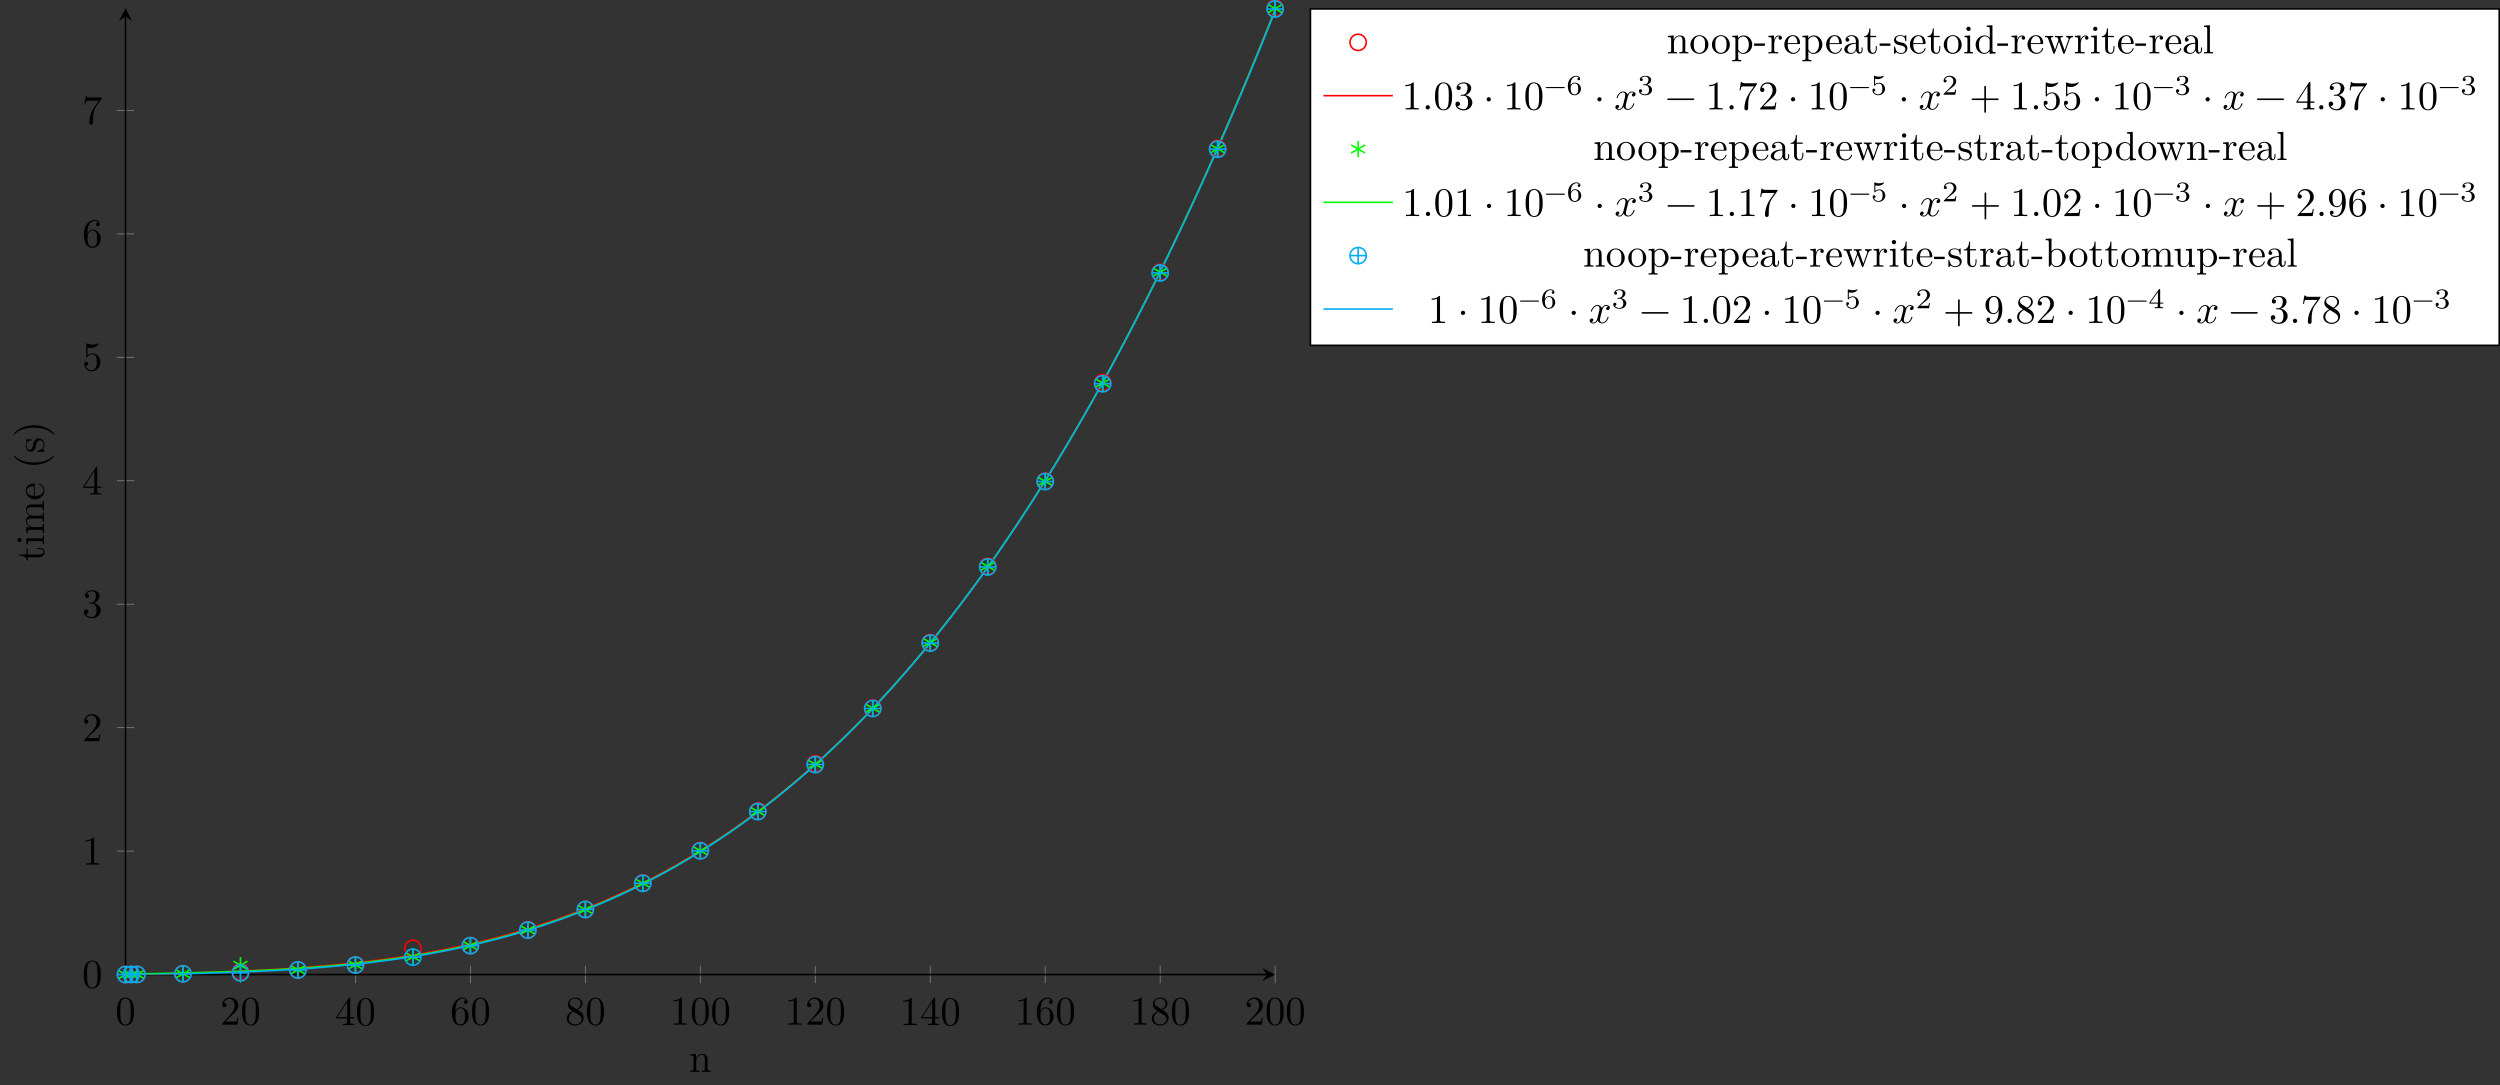 <?xml version="1.0" encoding="UTF-8"?>
<svg xmlns="http://www.w3.org/2000/svg" xmlns:xlink="http://www.w3.org/1999/xlink" width="612.577pt" height="265.967pt" viewBox="0 0 612.577 265.967" version="1.1">
<rect x="0" y="0" width="612.577" height="265.967" fill="#333333" stroke="none"/>
<defs>
<g>
<symbol overflow="visible" id="glyph0-0">
<path style="stroke:none;" d=""/>
</symbol>
<symbol overflow="visible" id="glyph0-1">
<path style="stroke:none;" d="M 4.578 -3.188 C 4.578 -3.984 4.531 -4.781 4.188 -5.516 C 3.734 -6.484 2.906 -6.641 2.5 -6.641 C 1.891 -6.641 1.172 -6.375 0.75 -5.453 C 0.438 -4.766 0.391 -3.984 0.391 -3.188 C 0.391 -2.438 0.422 -1.547 0.844 -0.781 C 1.266 0.016 2 0.219 2.484 0.219 C 3.016 0.219 3.781 0.016 4.219 -0.938 C 4.531 -1.625 4.578 -2.406 4.578 -3.188 Z M 3.766 -3.312 C 3.766 -2.562 3.766 -1.891 3.656 -1.25 C 3.5 -0.297 2.938 0 2.484 0 C 2.094 0 1.5 -0.25 1.328 -1.203 C 1.219 -1.797 1.219 -2.719 1.219 -3.312 C 1.219 -3.953 1.219 -4.609 1.297 -5.141 C 1.484 -6.328 2.234 -6.422 2.484 -6.422 C 2.812 -6.422 3.469 -6.234 3.656 -5.25 C 3.766 -4.688 3.766 -3.938 3.766 -3.312 Z M 3.766 -3.312 "/>
</symbol>
<symbol overflow="visible" id="glyph0-2">
<path style="stroke:none;" d="M 4.469 -1.734 L 4.234 -1.734 C 4.172 -1.438 4.109 -1 4 -0.844 C 3.938 -0.766 3.281 -0.766 3.062 -0.766 L 1.266 -0.766 L 2.328 -1.797 C 3.875 -3.172 4.469 -3.703 4.469 -4.703 C 4.469 -5.844 3.578 -6.641 2.359 -6.641 C 1.234 -6.641 0.5 -5.719 0.5 -4.828 C 0.5 -4.281 1 -4.281 1.031 -4.281 C 1.203 -4.281 1.547 -4.391 1.547 -4.812 C 1.547 -5.062 1.359 -5.328 1.016 -5.328 C 0.938 -5.328 0.922 -5.328 0.891 -5.312 C 1.109 -5.969 1.656 -6.328 2.234 -6.328 C 3.141 -6.328 3.562 -5.516 3.562 -4.703 C 3.562 -3.906 3.078 -3.125 2.516 -2.5 L 0.609 -0.375 C 0.5 -0.266 0.5 -0.234 0.5 0 L 4.203 0 Z M 4.469 -1.734 "/>
</symbol>
<symbol overflow="visible" id="glyph0-3">
<path style="stroke:none;" d="M 4.688 -1.641 L 4.688 -1.953 L 3.703 -1.953 L 3.703 -6.484 C 3.703 -6.688 3.703 -6.75 3.531 -6.75 C 3.453 -6.75 3.422 -6.75 3.344 -6.625 L 0.281 -1.953 L 0.281 -1.641 L 2.938 -1.641 L 2.938 -0.781 C 2.938 -0.422 2.906 -0.312 2.172 -0.312 L 1.969 -0.312 L 1.969 0 C 2.375 -0.031 2.891 -0.031 3.312 -0.031 C 3.734 -0.031 4.25 -0.031 4.672 0 L 4.672 -0.312 L 4.453 -0.312 C 3.719 -0.312 3.703 -0.422 3.703 -0.781 L 3.703 -1.641 Z M 2.984 -1.953 L 0.562 -1.953 L 2.984 -5.672 Z M 2.984 -1.953 "/>
</symbol>
<symbol overflow="visible" id="glyph0-4">
<path style="stroke:none;" d="M 4.562 -2.031 C 4.562 -3.297 3.672 -4.25 2.562 -4.25 C 1.891 -4.25 1.516 -3.75 1.312 -3.266 L 1.312 -3.516 C 1.312 -6.031 2.547 -6.391 3.062 -6.391 C 3.297 -6.391 3.719 -6.328 3.938 -5.984 C 3.781 -5.984 3.391 -5.984 3.391 -5.547 C 3.391 -5.234 3.625 -5.078 3.844 -5.078 C 4 -5.078 4.312 -5.172 4.312 -5.562 C 4.312 -6.156 3.875 -6.641 3.047 -6.641 C 1.766 -6.641 0.422 -5.359 0.422 -3.156 C 0.422 -0.484 1.578 0.219 2.5 0.219 C 3.609 0.219 4.562 -0.719 4.562 -2.031 Z M 3.656 -2.047 C 3.656 -1.562 3.656 -1.062 3.484 -0.703 C 3.188 -0.109 2.734 -0.062 2.5 -0.062 C 1.875 -0.062 1.578 -0.656 1.516 -0.812 C 1.328 -1.281 1.328 -2.078 1.328 -2.25 C 1.328 -3.031 1.656 -4.031 2.547 -4.031 C 2.719 -4.031 3.172 -4.031 3.484 -3.406 C 3.656 -3.047 3.656 -2.531 3.656 -2.047 Z M 3.656 -2.047 "/>
</symbol>
<symbol overflow="visible" id="glyph0-5">
<path style="stroke:none;" d="M 4.562 -1.672 C 4.562 -2.031 4.453 -2.484 4.062 -2.906 C 3.875 -3.109 3.719 -3.203 3.078 -3.609 C 3.797 -3.984 4.281 -4.5 4.281 -5.156 C 4.281 -6.078 3.406 -6.641 2.5 -6.641 C 1.5 -6.641 0.688 -5.906 0.688 -4.969 C 0.688 -4.797 0.703 -4.344 1.125 -3.875 C 1.234 -3.766 1.609 -3.516 1.859 -3.344 C 1.281 -3.047 0.422 -2.5 0.422 -1.5 C 0.422 -0.453 1.438 0.219 2.484 0.219 C 3.609 0.219 4.562 -0.609 4.562 -1.672 Z M 3.844 -5.156 C 3.844 -4.578 3.453 -4.109 2.859 -3.766 L 1.625 -4.562 C 1.172 -4.859 1.125 -5.188 1.125 -5.359 C 1.125 -5.969 1.781 -6.391 2.484 -6.391 C 3.203 -6.391 3.844 -5.875 3.844 -5.156 Z M 4.062 -1.312 C 4.062 -0.578 3.312 -0.062 2.5 -0.062 C 1.641 -0.062 0.922 -0.672 0.922 -1.5 C 0.922 -2.078 1.234 -2.719 2.078 -3.188 L 3.312 -2.406 C 3.594 -2.219 4.062 -1.922 4.062 -1.312 Z M 4.062 -1.312 "/>
</symbol>
<symbol overflow="visible" id="glyph0-6">
<path style="stroke:none;" d="M 4.172 0 L 4.172 -0.312 L 3.859 -0.312 C 2.953 -0.312 2.938 -0.422 2.938 -0.781 L 2.938 -6.375 C 2.938 -6.625 2.938 -6.641 2.703 -6.641 C 2.078 -6 1.203 -6 0.891 -6 L 0.891 -5.688 C 1.094 -5.688 1.672 -5.688 2.188 -5.953 L 2.188 -0.781 C 2.188 -0.422 2.156 -0.312 1.266 -0.312 L 0.953 -0.312 L 0.953 0 C 1.297 -0.031 2.156 -0.031 2.562 -0.031 C 2.953 -0.031 3.828 -0.031 4.172 0 Z M 4.172 0 "/>
</symbol>
<symbol overflow="visible" id="glyph0-7">
<path style="stroke:none;" d="M 4.562 -1.703 C 4.562 -2.516 3.922 -3.297 2.891 -3.516 C 3.703 -3.781 4.281 -4.469 4.281 -5.266 C 4.281 -6.078 3.406 -6.641 2.453 -6.641 C 1.453 -6.641 0.688 -6.047 0.688 -5.281 C 0.688 -4.953 0.906 -4.766 1.203 -4.766 C 1.5 -4.766 1.703 -4.984 1.703 -5.281 C 1.703 -5.766 1.234 -5.766 1.094 -5.766 C 1.391 -6.266 2.047 -6.391 2.406 -6.391 C 2.828 -6.391 3.375 -6.172 3.375 -5.281 C 3.375 -5.156 3.344 -4.578 3.094 -4.141 C 2.797 -3.656 2.453 -3.625 2.203 -3.625 C 2.125 -3.609 1.891 -3.594 1.812 -3.594 C 1.734 -3.578 1.672 -3.562 1.672 -3.469 C 1.672 -3.359 1.734 -3.359 1.906 -3.359 L 2.344 -3.359 C 3.156 -3.359 3.531 -2.688 3.531 -1.703 C 3.531 -0.344 2.844 -0.062 2.406 -0.062 C 1.969 -0.062 1.219 -0.234 0.875 -0.812 C 1.219 -0.766 1.531 -0.984 1.531 -1.359 C 1.531 -1.719 1.266 -1.922 0.984 -1.922 C 0.734 -1.922 0.422 -1.781 0.422 -1.344 C 0.422 -0.438 1.344 0.219 2.438 0.219 C 3.656 0.219 4.562 -0.688 4.562 -1.703 Z M 4.562 -1.703 "/>
</symbol>
<symbol overflow="visible" id="glyph0-8">
<path style="stroke:none;" d="M 4.469 -2 C 4.469 -3.188 3.656 -4.188 2.578 -4.188 C 2.109 -4.188 1.672 -4.031 1.312 -3.672 L 1.312 -5.625 C 1.516 -5.562 1.844 -5.5 2.156 -5.5 C 3.391 -5.5 4.094 -6.406 4.094 -6.531 C 4.094 -6.594 4.062 -6.641 3.984 -6.641 C 3.984 -6.641 3.953 -6.641 3.906 -6.609 C 3.703 -6.516 3.219 -6.312 2.547 -6.312 C 2.156 -6.312 1.688 -6.391 1.219 -6.594 C 1.141 -6.625 1.109 -6.625 1.109 -6.625 C 1 -6.625 1 -6.547 1 -6.391 L 1 -3.438 C 1 -3.266 1 -3.188 1.141 -3.188 C 1.219 -3.188 1.234 -3.203 1.281 -3.266 C 1.391 -3.422 1.75 -3.969 2.562 -3.969 C 3.078 -3.969 3.328 -3.516 3.406 -3.328 C 3.562 -2.953 3.594 -2.578 3.594 -2.078 C 3.594 -1.719 3.594 -1.125 3.344 -0.703 C 3.109 -0.312 2.734 -0.062 2.281 -0.062 C 1.562 -0.062 0.984 -0.594 0.812 -1.172 C 0.844 -1.172 0.875 -1.156 0.984 -1.156 C 1.312 -1.156 1.484 -1.406 1.484 -1.641 C 1.484 -1.891 1.312 -2.141 0.984 -2.141 C 0.844 -2.141 0.5 -2.062 0.5 -1.609 C 0.5 -0.75 1.188 0.219 2.297 0.219 C 3.453 0.219 4.469 -0.734 4.469 -2 Z M 4.469 -2 "/>
</symbol>
<symbol overflow="visible" id="glyph0-9">
<path style="stroke:none;" d="M 4.828 -6.422 L 2.406 -6.422 C 1.203 -6.422 1.172 -6.547 1.141 -6.734 L 0.891 -6.734 L 0.562 -4.688 L 0.812 -4.688 C 0.844 -4.844 0.922 -5.469 1.062 -5.594 C 1.125 -5.656 1.906 -5.656 2.031 -5.656 L 4.094 -5.656 L 2.984 -4.078 C 2.078 -2.734 1.75 -1.344 1.75 -0.328 C 1.75 -0.234 1.75 0.219 2.219 0.219 C 2.672 0.219 2.672 -0.234 2.672 -0.328 L 2.672 -0.844 C 2.672 -1.391 2.703 -1.938 2.781 -2.469 C 2.828 -2.703 2.953 -3.562 3.406 -4.172 L 4.75 -6.078 C 4.828 -6.188 4.828 -6.203 4.828 -6.422 Z M 4.828 -6.422 "/>
</symbol>
<symbol overflow="visible" id="glyph0-10">
<path style="stroke:none;" d="M 1.906 -0.531 C 1.906 -0.812 1.672 -1.062 1.391 -1.062 C 1.094 -1.062 0.859 -0.812 0.859 -0.531 C 0.859 -0.234 1.094 0 1.391 0 C 1.672 0 1.906 -0.234 1.906 -0.531 Z M 1.906 -0.531 "/>
</symbol>
<symbol overflow="visible" id="glyph0-11">
<path style="stroke:none;" d="M 1.906 -2.5 C 1.906 -2.781 1.672 -3.016 1.391 -3.016 C 1.094 -3.016 0.859 -2.781 0.859 -2.5 C 0.859 -2.203 1.094 -1.969 1.391 -1.969 C 1.672 -1.969 1.906 -2.203 1.906 -2.5 Z M 1.906 -2.5 "/>
</symbol>
<symbol overflow="visible" id="glyph0-12">
<path style="stroke:none;" d="M 5.25 -3.75 C 5.25 -4.266 4.672 -4.406 4.328 -4.406 C 3.75 -4.406 3.406 -3.875 3.281 -3.656 C 3.031 -4.312 2.5 -4.406 2.203 -4.406 C 1.172 -4.406 0.594 -3.125 0.594 -2.875 C 0.594 -2.766 0.719 -2.766 0.719 -2.766 C 0.797 -2.766 0.828 -2.797 0.844 -2.875 C 1.188 -3.938 1.844 -4.188 2.188 -4.188 C 2.375 -4.188 2.719 -4.094 2.719 -3.516 C 2.719 -3.203 2.547 -2.547 2.188 -1.141 C 2.031 -0.531 1.672 -0.109 1.234 -0.109 C 1.172 -0.109 0.953 -0.109 0.734 -0.234 C 0.984 -0.297 1.203 -0.5 1.203 -0.781 C 1.203 -1.047 0.984 -1.125 0.844 -1.125 C 0.531 -1.125 0.297 -0.875 0.297 -0.547 C 0.297 -0.094 0.781 0.109 1.219 0.109 C 1.891 0.109 2.25 -0.594 2.266 -0.641 C 2.391 -0.281 2.75 0.109 3.344 0.109 C 4.375 0.109 4.938 -1.172 4.938 -1.422 C 4.938 -1.531 4.859 -1.531 4.828 -1.531 C 4.734 -1.531 4.719 -1.484 4.688 -1.422 C 4.359 -0.344 3.688 -0.109 3.375 -0.109 C 2.984 -0.109 2.828 -0.422 2.828 -0.766 C 2.828 -0.984 2.875 -1.203 2.984 -1.641 L 3.328 -3.016 C 3.391 -3.266 3.625 -4.188 4.312 -4.188 C 4.359 -4.188 4.609 -4.188 4.812 -4.062 C 4.531 -4 4.344 -3.766 4.344 -3.516 C 4.344 -3.359 4.453 -3.172 4.719 -3.172 C 4.938 -3.172 5.25 -3.344 5.25 -3.75 Z M 5.25 -3.75 "/>
</symbol>
<symbol overflow="visible" id="glyph0-13">
<path style="stroke:none;" d="M 7.203 -2.5 C 7.203 -2.609 7.109 -2.688 7 -2.688 L 0.75 -2.688 C 0.641 -2.688 0.562 -2.609 0.562 -2.5 C 0.562 -2.375 0.641 -2.297 0.75 -2.297 L 7 -2.297 C 7.109 -2.297 7.203 -2.375 7.203 -2.5 Z M 7.203 -2.5 "/>
</symbol>
<symbol overflow="visible" id="glyph0-14">
<path style="stroke:none;" d="M 7.203 -2.5 C 7.203 -2.609 7.109 -2.688 7 -2.688 L 4.078 -2.688 L 4.078 -5.609 C 4.078 -5.719 3.984 -5.812 3.875 -5.812 C 3.766 -5.812 3.672 -5.719 3.672 -5.609 L 3.672 -2.688 L 0.75 -2.688 C 0.641 -2.688 0.562 -2.609 0.562 -2.5 C 0.562 -2.375 0.641 -2.297 0.75 -2.297 L 3.672 -2.297 L 3.672 0.625 C 3.672 0.734 3.766 0.828 3.875 0.828 C 3.984 0.828 4.078 0.734 4.078 0.625 L 4.078 -2.297 L 7 -2.297 C 7.109 -2.297 7.203 -2.375 7.203 -2.5 Z M 7.203 -2.5 "/>
</symbol>
<symbol overflow="visible" id="glyph0-15">
<path style="stroke:none;" d="M 4.562 -3.281 C 4.562 -5.969 3.406 -6.641 2.516 -6.641 C 1.969 -6.641 1.484 -6.453 1.062 -6.016 C 0.641 -5.562 0.422 -5.141 0.422 -4.391 C 0.422 -3.156 1.297 -2.172 2.406 -2.172 C 3.016 -2.172 3.422 -2.594 3.656 -3.172 L 3.656 -2.844 C 3.656 -0.516 2.625 -0.062 2.047 -0.062 C 1.875 -0.062 1.328 -0.078 1.062 -0.422 C 1.5 -0.422 1.578 -0.703 1.578 -0.875 C 1.578 -1.188 1.344 -1.328 1.125 -1.328 C 0.969 -1.328 0.672 -1.25 0.672 -0.859 C 0.672 -0.188 1.203 0.219 2.047 0.219 C 3.344 0.219 4.562 -1.141 4.562 -3.281 Z M 3.641 -4.203 C 3.641 -3.375 3.297 -2.406 2.422 -2.406 C 2.266 -2.406 1.797 -2.406 1.5 -3.031 C 1.312 -3.406 1.312 -3.891 1.312 -4.391 C 1.312 -4.922 1.312 -5.391 1.531 -5.766 C 1.797 -6.266 2.172 -6.391 2.516 -6.391 C 2.984 -6.391 3.312 -6.047 3.484 -5.609 C 3.594 -5.281 3.641 -4.656 3.641 -4.203 Z M 3.641 -4.203 "/>
</symbol>
<symbol overflow="visible" id="glyph1-0">
<path style="stroke:none;" d=""/>
</symbol>
<symbol overflow="visible" id="glyph1-1">
<path style="stroke:none;" d="M 5.328 0 L 5.328 -0.312 C 4.812 -0.312 4.562 -0.312 4.562 -0.609 L 4.562 -2.516 C 4.562 -3.375 4.562 -3.672 4.25 -4.031 C 4.109 -4.203 3.781 -4.406 3.203 -4.406 C 2.469 -4.406 2 -3.984 1.719 -3.359 L 1.719 -4.406 L 0.312 -4.297 L 0.312 -3.984 C 1.016 -3.984 1.094 -3.922 1.094 -3.422 L 1.094 -0.75 C 1.094 -0.312 0.984 -0.312 0.312 -0.312 L 0.312 0 L 1.453 -0.031 L 2.562 0 L 2.562 -0.312 C 1.891 -0.312 1.781 -0.312 1.781 -0.75 L 1.781 -2.594 C 1.781 -3.625 2.5 -4.188 3.125 -4.188 C 3.766 -4.188 3.875 -3.656 3.875 -3.078 L 3.875 -0.75 C 3.875 -0.312 3.766 -0.312 3.094 -0.312 L 3.094 0 L 4.219 -0.031 Z M 5.328 0 "/>
</symbol>
<symbol overflow="visible" id="glyph1-2">
<path style="stroke:none;" d="M 4.688 -2.141 C 4.688 -3.406 3.703 -4.469 2.5 -4.469 C 1.25 -4.469 0.281 -3.375 0.281 -2.141 C 0.281 -0.844 1.312 0.109 2.484 0.109 C 3.688 0.109 4.688 -0.875 4.688 -2.141 Z M 3.875 -2.219 C 3.875 -1.859 3.875 -1.312 3.656 -0.875 C 3.422 -0.422 2.984 -0.141 2.5 -0.141 C 2.062 -0.141 1.625 -0.344 1.359 -0.812 C 1.109 -1.25 1.109 -1.859 1.109 -2.219 C 1.109 -2.609 1.109 -3.141 1.344 -3.578 C 1.609 -4.031 2.078 -4.25 2.484 -4.25 C 2.922 -4.25 3.344 -4.031 3.609 -3.594 C 3.875 -3.172 3.875 -2.594 3.875 -2.219 Z M 3.875 -2.219 "/>
</symbol>
<symbol overflow="visible" id="glyph1-3">
<path style="stroke:none;" d="M 5.188 -2.156 C 5.188 -3.422 4.234 -4.406 3.109 -4.406 C 2.328 -4.406 1.906 -3.969 1.719 -3.75 L 1.719 -4.406 L 0.281 -4.297 L 0.281 -3.984 C 0.984 -3.984 1.062 -3.922 1.062 -3.484 L 1.062 1.172 C 1.062 1.625 0.953 1.625 0.281 1.625 L 0.281 1.938 L 1.391 1.906 L 2.516 1.938 L 2.516 1.625 C 1.859 1.625 1.75 1.625 1.75 1.172 L 1.75 -0.594 C 1.797 -0.422 2.219 0.109 2.969 0.109 C 4.156 0.109 5.188 -0.875 5.188 -2.156 Z M 4.359 -2.156 C 4.359 -0.953 3.672 -0.109 2.938 -0.109 C 2.531 -0.109 2.156 -0.312 1.891 -0.719 C 1.75 -0.922 1.75 -0.938 1.75 -1.141 L 1.75 -3.359 C 2.031 -3.875 2.516 -4.156 3.031 -4.156 C 3.766 -4.156 4.359 -3.281 4.359 -2.156 Z M 4.359 -2.156 "/>
</symbol>
<symbol overflow="visible" id="glyph1-4">
<path style="stroke:none;" d="M 2.75 -1.859 L 2.75 -2.438 L 0.109 -2.438 L 0.109 -1.859 Z M 2.75 -1.859 "/>
</symbol>
<symbol overflow="visible" id="glyph1-5">
<path style="stroke:none;" d="M 3.625 -3.797 C 3.625 -4.109 3.312 -4.406 2.891 -4.406 C 2.156 -4.406 1.797 -3.734 1.672 -3.312 L 1.672 -4.406 L 0.281 -4.297 L 0.281 -3.984 C 0.984 -3.984 1.062 -3.922 1.062 -3.422 L 1.062 -0.75 C 1.062 -0.312 0.953 -0.312 0.281 -0.312 L 0.281 0 L 1.422 -0.031 C 1.812 -0.031 2.281 -0.031 2.688 0 L 2.688 -0.312 L 2.469 -0.312 C 1.734 -0.312 1.719 -0.422 1.719 -0.781 L 1.719 -2.312 C 1.719 -3.297 2.141 -4.188 2.891 -4.188 C 2.953 -4.188 2.984 -4.188 3 -4.172 C 2.969 -4.172 2.766 -4.047 2.766 -3.781 C 2.766 -3.516 2.984 -3.359 3.203 -3.359 C 3.375 -3.359 3.625 -3.484 3.625 -3.797 Z M 3.625 -3.797 "/>
</symbol>
<symbol overflow="visible" id="glyph1-6">
<path style="stroke:none;" d="M 4.141 -1.188 C 4.141 -1.281 4.062 -1.312 4 -1.312 C 3.922 -1.312 3.891 -1.25 3.875 -1.172 C 3.531 -0.141 2.625 -0.141 2.531 -0.141 C 2.031 -0.141 1.641 -0.438 1.406 -0.812 C 1.109 -1.281 1.109 -1.938 1.109 -2.297 L 3.891 -2.297 C 4.109 -2.297 4.141 -2.297 4.141 -2.516 C 4.141 -3.5 3.594 -4.469 2.359 -4.469 C 1.203 -4.469 0.281 -3.438 0.281 -2.188 C 0.281 -0.859 1.328 0.109 2.469 0.109 C 3.688 0.109 4.141 -1 4.141 -1.188 Z M 3.484 -2.516 L 1.109 -2.516 C 1.172 -4 2.016 -4.25 2.359 -4.25 C 3.375 -4.25 3.484 -2.906 3.484 -2.516 Z M 3.484 -2.516 "/>
</symbol>
<symbol overflow="visible" id="glyph1-7">
<path style="stroke:none;" d="M 4.812 -0.891 L 4.812 -1.453 L 4.562 -1.453 L 4.562 -0.891 C 4.562 -0.312 4.312 -0.25 4.203 -0.25 C 3.875 -0.25 3.844 -0.703 3.844 -0.75 L 3.844 -2.734 C 3.844 -3.156 3.844 -3.547 3.484 -3.922 C 3.094 -4.312 2.594 -4.469 2.109 -4.469 C 1.297 -4.469 0.609 -4 0.609 -3.344 C 0.609 -3.047 0.812 -2.875 1.062 -2.875 C 1.344 -2.875 1.531 -3.078 1.531 -3.328 C 1.531 -3.453 1.469 -3.781 1.016 -3.781 C 1.281 -4.141 1.781 -4.25 2.094 -4.25 C 2.578 -4.25 3.156 -3.859 3.156 -2.969 L 3.156 -2.609 C 2.641 -2.578 1.938 -2.547 1.312 -2.25 C 0.562 -1.906 0.312 -1.391 0.312 -0.953 C 0.312 -0.141 1.281 0.109 1.906 0.109 C 2.578 0.109 3.031 -0.297 3.219 -0.75 C 3.266 -0.359 3.531 0.062 4 0.062 C 4.203 0.062 4.812 -0.078 4.812 -0.891 Z M 3.156 -1.391 C 3.156 -0.453 2.438 -0.109 1.984 -0.109 C 1.5 -0.109 1.094 -0.453 1.094 -0.953 C 1.094 -1.5 1.5 -2.328 3.156 -2.391 Z M 3.156 -1.391 "/>
</symbol>
<symbol overflow="visible" id="glyph1-8">
<path style="stroke:none;" d="M 3.312 -1.234 L 3.312 -1.797 L 3.062 -1.797 L 3.062 -1.25 C 3.062 -0.516 2.766 -0.141 2.391 -0.141 C 1.719 -0.141 1.719 -1.047 1.719 -1.219 L 1.719 -3.984 L 3.156 -3.984 L 3.156 -4.297 L 1.719 -4.297 L 1.719 -6.125 L 1.469 -6.125 C 1.469 -5.312 1.172 -4.25 0.188 -4.203 L 0.188 -3.984 L 1.031 -3.984 L 1.031 -1.234 C 1.031 -0.016 1.969 0.109 2.328 0.109 C 3.031 0.109 3.312 -0.594 3.312 -1.234 Z M 3.312 -1.234 "/>
</symbol>
<symbol overflow="visible" id="glyph1-9">
<path style="stroke:none;" d="M 3.594 -1.281 C 3.594 -1.797 3.297 -2.109 3.172 -2.219 C 2.844 -2.547 2.453 -2.625 2.031 -2.703 C 1.469 -2.812 0.812 -2.938 0.812 -3.516 C 0.812 -3.875 1.062 -4.281 1.922 -4.281 C 3.016 -4.281 3.078 -3.375 3.094 -3.078 C 3.094 -2.984 3.203 -2.984 3.203 -2.984 C 3.344 -2.984 3.344 -3.031 3.344 -3.219 L 3.344 -4.234 C 3.344 -4.391 3.344 -4.469 3.234 -4.469 C 3.188 -4.469 3.156 -4.469 3.031 -4.344 C 3 -4.312 2.906 -4.219 2.859 -4.188 C 2.484 -4.469 2.078 -4.469 1.922 -4.469 C 0.703 -4.469 0.328 -3.797 0.328 -3.234 C 0.328 -2.891 0.484 -2.609 0.75 -2.391 C 1.078 -2.141 1.359 -2.078 2.078 -1.938 C 2.297 -1.891 3.109 -1.734 3.109 -1.016 C 3.109 -0.516 2.766 -0.109 1.984 -0.109 C 1.141 -0.109 0.781 -0.672 0.594 -1.531 C 0.562 -1.656 0.562 -1.688 0.453 -1.688 C 0.328 -1.688 0.328 -1.625 0.328 -1.453 L 0.328 -0.125 C 0.328 0.047 0.328 0.109 0.438 0.109 C 0.484 0.109 0.5 0.094 0.688 -0.094 C 0.703 -0.109 0.703 -0.125 0.891 -0.312 C 1.328 0.094 1.781 0.109 1.984 0.109 C 3.125 0.109 3.594 -0.562 3.594 -1.281 Z M 3.594 -1.281 "/>
</symbol>
<symbol overflow="visible" id="glyph1-10">
<path style="stroke:none;" d="M 2.469 0 L 2.469 -0.312 C 1.797 -0.312 1.766 -0.359 1.766 -0.75 L 1.766 -4.406 L 0.375 -4.297 L 0.375 -3.984 C 1.016 -3.984 1.109 -3.922 1.109 -3.438 L 1.109 -0.75 C 1.109 -0.312 1 -0.312 0.328 -0.312 L 0.328 0 L 1.422 -0.031 C 1.781 -0.031 2.125 -0.016 2.469 0 Z M 1.906 -6.016 C 1.906 -6.297 1.688 -6.547 1.391 -6.547 C 1.047 -6.547 0.844 -6.266 0.844 -6.016 C 0.844 -5.75 1.078 -5.5 1.375 -5.5 C 1.719 -5.5 1.906 -5.766 1.906 -6.016 Z M 1.906 -6.016 "/>
</symbol>
<symbol overflow="visible" id="glyph1-11">
<path style="stroke:none;" d="M 5.25 0 L 5.25 -0.312 C 4.562 -0.312 4.469 -0.375 4.469 -0.875 L 4.469 -6.922 L 3.047 -6.812 L 3.047 -6.5 C 3.734 -6.5 3.812 -6.438 3.812 -5.938 L 3.812 -3.781 C 3.531 -4.141 3.094 -4.406 2.562 -4.406 C 1.391 -4.406 0.344 -3.422 0.344 -2.141 C 0.344 -0.875 1.312 0.109 2.453 0.109 C 3.094 0.109 3.531 -0.234 3.781 -0.547 L 3.781 0.109 Z M 3.781 -1.172 C 3.781 -1 3.781 -0.984 3.672 -0.812 C 3.375 -0.328 2.938 -0.109 2.5 -0.109 C 2.047 -0.109 1.688 -0.375 1.453 -0.75 C 1.203 -1.156 1.172 -1.719 1.172 -2.141 C 1.172 -2.5 1.188 -3.094 1.469 -3.547 C 1.688 -3.859 2.062 -4.188 2.609 -4.188 C 2.953 -4.188 3.375 -4.031 3.672 -3.594 C 3.781 -3.422 3.781 -3.406 3.781 -3.219 Z M 3.781 -1.172 "/>
</symbol>
<symbol overflow="visible" id="glyph1-12">
<path style="stroke:none;" d="M 7.016 -3.984 L 7.016 -4.297 C 6.781 -4.281 6.5 -4.266 6.281 -4.266 L 5.359 -4.297 L 5.359 -3.984 C 5.719 -3.984 5.938 -3.797 5.938 -3.516 C 5.938 -3.453 5.938 -3.422 5.875 -3.297 L 4.969 -0.75 L 3.984 -3.531 C 3.953 -3.656 3.938 -3.672 3.938 -3.719 C 3.938 -3.984 4.328 -3.984 4.531 -3.984 L 4.531 -4.297 L 3.484 -4.266 C 3.188 -4.266 2.906 -4.281 2.609 -4.297 L 2.609 -3.984 C 2.969 -3.984 3.125 -3.969 3.234 -3.844 C 3.281 -3.781 3.391 -3.484 3.453 -3.297 L 2.609 -0.875 L 1.656 -3.531 C 1.609 -3.656 1.609 -3.672 1.609 -3.719 C 1.609 -3.984 2 -3.984 2.188 -3.984 L 2.188 -4.297 L 1.109 -4.266 L 0.172 -4.297 L 0.172 -3.984 C 0.672 -3.984 0.797 -3.953 0.922 -3.641 L 2.172 -0.109 C 2.219 0.031 2.25 0.109 2.375 0.109 C 2.516 0.109 2.531 0.047 2.578 -0.094 L 3.594 -2.906 L 4.609 -0.078 C 4.641 0.031 4.672 0.109 4.812 0.109 C 4.938 0.109 4.969 0.016 5 -0.078 L 6.172 -3.344 C 6.344 -3.844 6.656 -3.984 7.016 -3.984 Z M 7.016 -3.984 "/>
</symbol>
<symbol overflow="visible" id="glyph1-13">
<path style="stroke:none;" d="M 2.547 0 L 2.547 -0.312 C 1.875 -0.312 1.766 -0.312 1.766 -0.75 L 1.766 -6.922 L 0.328 -6.812 L 0.328 -6.5 C 1.031 -6.5 1.109 -6.438 1.109 -5.938 L 1.109 -0.75 C 1.109 -0.312 1 -0.312 0.328 -0.312 L 0.328 0 L 1.438 -0.031 Z M 2.547 0 "/>
</symbol>
<symbol overflow="visible" id="glyph1-14">
<path style="stroke:none;" d="M 5.188 -2.156 C 5.188 -3.422 4.219 -4.406 3.078 -4.406 C 2.297 -4.406 1.875 -3.938 1.719 -3.766 L 1.719 -6.922 L 0.281 -6.812 L 0.281 -6.5 C 0.984 -6.5 1.062 -6.438 1.062 -5.938 L 1.062 0 L 1.312 0 L 1.672 -0.625 C 1.812 -0.391 2.234 0.109 2.969 0.109 C 4.156 0.109 5.188 -0.875 5.188 -2.156 Z M 4.359 -2.156 C 4.359 -1.797 4.344 -1.203 4.062 -0.75 C 3.844 -0.438 3.469 -0.109 2.938 -0.109 C 2.484 -0.109 2.125 -0.344 1.891 -0.719 C 1.75 -0.922 1.75 -0.953 1.75 -1.141 L 1.75 -3.188 C 1.75 -3.375 1.75 -3.391 1.859 -3.547 C 2.25 -4.109 2.797 -4.188 3.031 -4.188 C 3.484 -4.188 3.844 -3.922 4.078 -3.547 C 4.344 -3.141 4.359 -2.578 4.359 -2.156 Z M 4.359 -2.156 "/>
</symbol>
<symbol overflow="visible" id="glyph1-15">
<path style="stroke:none;" d="M 8.109 0 L 8.109 -0.312 C 7.594 -0.312 7.344 -0.312 7.328 -0.609 L 7.328 -2.516 C 7.328 -3.375 7.328 -3.672 7.016 -4.031 C 6.875 -4.203 6.547 -4.406 5.969 -4.406 C 5.141 -4.406 4.688 -3.812 4.531 -3.422 C 4.391 -4.297 3.656 -4.406 3.203 -4.406 C 2.469 -4.406 2 -3.984 1.719 -3.359 L 1.719 -4.406 L 0.312 -4.297 L 0.312 -3.984 C 1.016 -3.984 1.094 -3.922 1.094 -3.422 L 1.094 -0.75 C 1.094 -0.312 0.984 -0.312 0.312 -0.312 L 0.312 0 L 1.453 -0.031 L 2.562 0 L 2.562 -0.312 C 1.891 -0.312 1.781 -0.312 1.781 -0.75 L 1.781 -2.594 C 1.781 -3.625 2.5 -4.188 3.125 -4.188 C 3.766 -4.188 3.875 -3.656 3.875 -3.078 L 3.875 -0.75 C 3.875 -0.312 3.766 -0.312 3.094 -0.312 L 3.094 0 L 4.219 -0.031 L 5.328 0 L 5.328 -0.312 C 4.672 -0.312 4.562 -0.312 4.562 -0.75 L 4.562 -2.594 C 4.562 -3.625 5.266 -4.188 5.906 -4.188 C 6.531 -4.188 6.641 -3.656 6.641 -3.078 L 6.641 -0.75 C 6.641 -0.312 6.531 -0.312 5.859 -0.312 L 5.859 0 L 6.984 -0.031 Z M 8.109 0 "/>
</symbol>
<symbol overflow="visible" id="glyph1-16">
<path style="stroke:none;" d="M 5.328 0 L 5.328 -0.312 C 4.641 -0.312 4.562 -0.375 4.562 -0.875 L 4.562 -4.406 L 3.094 -4.297 L 3.094 -3.984 C 3.781 -3.984 3.875 -3.922 3.875 -3.422 L 3.875 -1.656 C 3.875 -0.781 3.391 -0.109 2.656 -0.109 C 1.828 -0.109 1.781 -0.578 1.781 -1.094 L 1.781 -4.406 L 0.312 -4.297 L 0.312 -3.984 C 1.094 -3.984 1.094 -3.953 1.094 -3.078 L 1.094 -1.578 C 1.094 -0.797 1.094 0.109 2.609 0.109 C 3.172 0.109 3.609 -0.172 3.891 -0.781 L 3.891 0.109 Z M 5.328 0 "/>
</symbol>
<symbol overflow="visible" id="glyph2-0">
<path style="stroke:none;" d=""/>
</symbol>
<symbol overflow="visible" id="glyph2-1">
<path style="stroke:none;" d="M -1.234 -3.312 L -1.797 -3.312 L -1.797 -3.062 L -1.25 -3.062 C -0.516 -3.062 -0.141 -2.766 -0.141 -2.391 C -0.141 -1.719 -1.047 -1.719 -1.219 -1.719 L -3.984 -1.719 L -3.984 -3.156 L -4.297 -3.156 L -4.297 -1.719 L -6.125 -1.719 L -6.125 -1.469 C -5.312 -1.469 -4.25 -1.172 -4.203 -0.188 L -3.984 -0.188 L -3.984 -1.031 L -1.234 -1.031 C -0.016 -1.031 0.109 -1.969 0.109 -2.328 C 0.109 -3.031 -0.594 -3.312 -1.234 -3.312 Z M -1.234 -3.312 "/>
</symbol>
<symbol overflow="visible" id="glyph2-2">
<path style="stroke:none;" d="M 0 -2.469 L -0.312 -2.469 C -0.312 -1.797 -0.359 -1.766 -0.75 -1.766 L -4.406 -1.766 L -4.297 -0.375 L -3.984 -0.375 C -3.984 -1.016 -3.922 -1.109 -3.438 -1.109 L -0.75 -1.109 C -0.312 -1.109 -0.312 -1 -0.312 -0.328 L 0 -0.328 L -0.031 -1.422 C -0.031 -1.781 -0.016 -2.125 0 -2.469 Z M -6.016 -1.906 C -6.297 -1.906 -6.547 -1.688 -6.547 -1.391 C -6.547 -1.047 -6.266 -0.844 -6.016 -0.844 C -5.75 -0.844 -5.5 -1.078 -5.5 -1.375 C -5.5 -1.719 -5.766 -1.906 -6.016 -1.906 Z M -6.016 -1.906 "/>
</symbol>
<symbol overflow="visible" id="glyph2-3">
<path style="stroke:none;" d="M 0 -8.109 L -0.312 -8.109 C -0.312 -7.594 -0.312 -7.344 -0.609 -7.328 L -2.516 -7.328 C -3.375 -7.328 -3.672 -7.328 -4.031 -7.016 C -4.203 -6.875 -4.406 -6.547 -4.406 -5.969 C -4.406 -5.141 -3.812 -4.688 -3.422 -4.531 C -4.297 -4.391 -4.406 -3.656 -4.406 -3.203 C -4.406 -2.469 -3.984 -2 -3.359 -1.719 L -4.406 -1.719 L -4.297 -0.312 L -3.984 -0.312 C -3.984 -1.016 -3.922 -1.094 -3.422 -1.094 L -0.75 -1.094 C -0.312 -1.094 -0.312 -0.984 -0.312 -0.312 L 0 -0.312 L -0.031 -1.453 L 0 -2.562 L -0.312 -2.562 C -0.312 -1.891 -0.312 -1.781 -0.75 -1.781 L -2.594 -1.781 C -3.625 -1.781 -4.188 -2.5 -4.188 -3.125 C -4.188 -3.766 -3.656 -3.875 -3.078 -3.875 L -0.75 -3.875 C -0.312 -3.875 -0.312 -3.766 -0.312 -3.094 L 0 -3.094 L -0.031 -4.219 L 0 -5.328 L -0.312 -5.328 C -0.312 -4.672 -0.312 -4.562 -0.75 -4.562 L -2.594 -4.562 C -3.625 -4.562 -4.188 -5.266 -4.188 -5.906 C -4.188 -6.531 -3.656 -6.641 -3.078 -6.641 L -0.75 -6.641 C -0.312 -6.641 -0.312 -6.531 -0.312 -5.859 L 0 -5.859 L -0.031 -6.984 Z M 0 -8.109 "/>
</symbol>
<symbol overflow="visible" id="glyph2-4">
<path style="stroke:none;" d="M -1.188 -4.141 C -1.281 -4.141 -1.312 -4.062 -1.312 -4 C -1.312 -3.922 -1.25 -3.891 -1.172 -3.875 C -0.141 -3.531 -0.141 -2.625 -0.141 -2.531 C -0.141 -2.031 -0.438 -1.641 -0.812 -1.406 C -1.281 -1.109 -1.938 -1.109 -2.297 -1.109 L -2.297 -3.891 C -2.297 -4.109 -2.297 -4.141 -2.516 -4.141 C -3.5 -4.141 -4.469 -3.594 -4.469 -2.359 C -4.469 -1.203 -3.438 -0.281 -2.188 -0.281 C -0.859 -0.281 0.109 -1.328 0.109 -2.469 C 0.109 -3.688 -1 -4.141 -1.188 -4.141 Z M -2.516 -3.484 L -2.516 -1.109 C -4 -1.172 -4.25 -2.016 -4.25 -2.359 C -4.25 -3.375 -2.906 -3.484 -2.516 -3.484 Z M -2.516 -3.484 "/>
</symbol>
<symbol overflow="visible" id="glyph2-5">
<path style="stroke:none;" d="M 2.391 -3.297 C 2.359 -3.297 2.344 -3.297 2.172 -3.125 C 0.922 -1.891 -0.969 -1.562 -2.5 -1.562 C -4.234 -1.562 -5.969 -1.938 -7.203 -3.172 C -7.328 -3.297 -7.344 -3.297 -7.375 -3.297 C -7.453 -3.297 -7.484 -3.266 -7.484 -3.203 C -7.484 -3.094 -6.797 -2.203 -5.531 -1.609 C -4.438 -1.109 -3.328 -0.984 -2.5 -0.984 C -1.719 -0.984 -0.516 -1.094 0.625 -1.641 C 1.844 -2.25 2.5 -3.094 2.5 -3.203 C 2.5 -3.266 2.469 -3.297 2.391 -3.297 Z M 2.391 -3.297 "/>
</symbol>
<symbol overflow="visible" id="glyph2-6">
<path style="stroke:none;" d="M -1.281 -3.594 C -1.797 -3.594 -2.109 -3.297 -2.219 -3.172 C -2.547 -2.844 -2.625 -2.453 -2.703 -2.031 C -2.812 -1.469 -2.938 -0.812 -3.516 -0.812 C -3.875 -0.812 -4.281 -1.062 -4.281 -1.922 C -4.281 -3.016 -3.375 -3.078 -3.078 -3.094 C -2.984 -3.094 -2.984 -3.203 -2.984 -3.203 C -2.984 -3.344 -3.031 -3.344 -3.219 -3.344 L -4.234 -3.344 C -4.391 -3.344 -4.469 -3.344 -4.469 -3.234 C -4.469 -3.188 -4.469 -3.156 -4.344 -3.031 C -4.312 -3 -4.219 -2.906 -4.188 -2.859 C -4.469 -2.484 -4.469 -2.078 -4.469 -1.922 C -4.469 -0.703 -3.797 -0.328 -3.234 -0.328 C -2.891 -0.328 -2.609 -0.484 -2.391 -0.75 C -2.141 -1.078 -2.078 -1.359 -1.938 -2.078 C -1.891 -2.297 -1.734 -3.109 -1.016 -3.109 C -0.516 -3.109 -0.109 -2.766 -0.109 -1.984 C -0.109 -1.141 -0.672 -0.781 -1.531 -0.594 C -1.656 -0.562 -1.688 -0.562 -1.688 -0.453 C -1.688 -0.328 -1.625 -0.328 -1.453 -0.328 L -0.125 -0.328 C 0.047 -0.328 0.109 -0.328 0.109 -0.438 C 0.109 -0.484 0.094 -0.5 -0.094 -0.688 C -0.109 -0.703 -0.125 -0.703 -0.312 -0.891 C 0.094 -1.328 0.109 -1.781 0.109 -1.984 C 0.109 -3.125 -0.562 -3.594 -1.281 -3.594 Z M -1.281 -3.594 "/>
</symbol>
<symbol overflow="visible" id="glyph2-7">
<path style="stroke:none;" d="M -2.5 -2.875 C -3.266 -2.875 -4.469 -2.766 -5.609 -2.219 C -6.828 -1.625 -7.484 -0.766 -7.484 -0.672 C -7.484 -0.609 -7.438 -0.562 -7.375 -0.562 C -7.344 -0.562 -7.328 -0.562 -7.141 -0.75 C -6.156 -1.734 -4.578 -2.297 -2.5 -2.297 C -0.781 -2.297 0.969 -1.938 2.219 -0.703 C 2.344 -0.562 2.359 -0.562 2.391 -0.562 C 2.453 -0.562 2.5 -0.609 2.5 -0.672 C 2.5 -0.766 1.812 -1.672 0.547 -2.25 C -0.547 -2.766 -1.656 -2.875 -2.5 -2.875 Z M -2.5 -2.875 "/>
</symbol>
<symbol overflow="visible" id="glyph3-0">
<path style="stroke:none;" d=""/>
</symbol>
<symbol overflow="visible" id="glyph3-1">
<path style="stroke:none;" d="M 5.047 -1.75 C 5.047 -1.828 4.984 -1.891 4.906 -1.891 L 0.531 -1.891 C 0.453 -1.891 0.391 -1.828 0.391 -1.75 C 0.391 -1.672 0.453 -1.609 0.531 -1.609 L 4.906 -1.609 C 4.984 -1.609 5.047 -1.672 5.047 -1.75 Z M 5.047 -1.75 "/>
</symbol>
<symbol overflow="visible" id="glyph3-2">
<path style="stroke:none;" d="M 3.594 -1.422 C 3.594 -2.312 2.891 -2.969 2.062 -2.969 C 1.516 -2.969 1.203 -2.594 1.047 -2.281 C 1.047 -2.859 1.094 -3.375 1.359 -3.797 C 1.594 -4.172 1.984 -4.438 2.422 -4.438 C 2.641 -4.438 2.906 -4.375 3.047 -4.188 C 2.875 -4.172 2.734 -4.062 2.734 -3.859 C 2.734 -3.688 2.844 -3.531 3.062 -3.531 C 3.266 -3.531 3.391 -3.672 3.391 -3.875 C 3.391 -4.281 3.094 -4.641 2.406 -4.641 C 1.406 -4.641 0.375 -3.719 0.375 -2.219 C 0.375 -0.406 1.234 0.141 2 0.141 C 2.844 0.141 3.594 -0.516 3.594 -1.422 Z M 2.922 -1.422 C 2.922 -1.031 2.922 -0.734 2.734 -0.469 C 2.562 -0.219 2.344 -0.078 2 -0.078 C 1.641 -0.078 1.375 -0.281 1.234 -0.594 C 1.125 -0.797 1.062 -1.156 1.062 -1.578 C 1.062 -2.25 1.469 -2.766 2.031 -2.766 C 2.359 -2.766 2.562 -2.641 2.75 -2.391 C 2.906 -2.125 2.922 -1.828 2.922 -1.422 Z M 2.922 -1.422 "/>
</symbol>
<symbol overflow="visible" id="glyph3-3">
<path style="stroke:none;" d="M 3.594 -1.203 C 3.594 -1.75 3.141 -2.297 2.375 -2.453 C 3.109 -2.719 3.375 -3.25 3.375 -3.672 C 3.375 -4.219 2.734 -4.641 1.969 -4.641 C 1.188 -4.641 0.594 -4.266 0.594 -3.703 C 0.594 -3.469 0.75 -3.328 0.953 -3.328 C 1.172 -3.328 1.312 -3.5 1.312 -3.688 C 1.312 -3.891 1.172 -4.031 0.953 -4.047 C 1.203 -4.359 1.688 -4.438 1.938 -4.438 C 2.25 -4.438 2.703 -4.281 2.703 -3.672 C 2.703 -3.375 2.594 -3.062 2.422 -2.844 C 2.188 -2.578 1.984 -2.562 1.641 -2.547 C 1.469 -2.531 1.453 -2.531 1.422 -2.516 C 1.422 -2.516 1.344 -2.5 1.344 -2.438 C 1.344 -2.328 1.406 -2.328 1.531 -2.328 L 1.906 -2.328 C 2.453 -2.328 2.844 -1.953 2.844 -1.203 C 2.844 -0.344 2.344 -0.078 1.938 -0.078 C 1.656 -0.078 1.047 -0.156 0.75 -0.578 C 1.078 -0.594 1.156 -0.812 1.156 -0.969 C 1.156 -1.188 0.984 -1.344 0.766 -1.344 C 0.578 -1.344 0.375 -1.234 0.375 -0.938 C 0.375 -0.281 1.109 0.141 1.953 0.141 C 2.922 0.141 3.594 -0.516 3.594 -1.203 Z M 3.594 -1.203 "/>
</symbol>
<symbol overflow="visible" id="glyph3-4">
<path style="stroke:none;" d="M 3.531 -1.406 C 3.531 -2.188 2.922 -2.922 2.062 -2.922 C 1.75 -2.922 1.391 -2.844 1.078 -2.578 L 1.078 -3.891 C 1.438 -3.812 1.641 -3.812 1.766 -3.812 C 2.688 -3.812 3.234 -4.438 3.234 -4.547 C 3.234 -4.609 3.172 -4.641 3.141 -4.641 C 3.141 -4.641 3.109 -4.641 3.094 -4.609 C 2.922 -4.547 2.547 -4.422 2.031 -4.422 C 1.844 -4.422 1.469 -4.422 1.016 -4.609 C 0.938 -4.641 0.922 -4.641 0.922 -4.641 C 0.828 -4.641 0.828 -4.562 0.828 -4.453 L 0.828 -2.391 C 0.828 -2.266 0.828 -2.188 0.938 -2.188 C 1 -2.188 1.016 -2.203 1.078 -2.281 C 1.391 -2.672 1.812 -2.719 2.047 -2.719 C 2.469 -2.719 2.656 -2.391 2.703 -2.328 C 2.828 -2.109 2.859 -1.844 2.859 -1.438 C 2.859 -1.219 2.859 -0.812 2.656 -0.5 C 2.484 -0.25 2.172 -0.078 1.844 -0.078 C 1.391 -0.078 0.922 -0.328 0.734 -0.797 C 1 -0.781 1.141 -0.953 1.141 -1.141 C 1.141 -1.438 0.875 -1.5 0.797 -1.5 C 0.797 -1.5 0.438 -1.5 0.438 -1.125 C 0.438 -0.484 1.016 0.141 1.844 0.141 C 2.75 0.141 3.531 -0.531 3.531 -1.406 Z M 3.531 -1.406 "/>
</symbol>
<symbol overflow="visible" id="glyph3-5">
<path style="stroke:none;" d="M 3.531 -1.266 L 3.297 -1.266 C 3.266 -1.125 3.203 -0.703 3.109 -0.641 C 3.047 -0.594 2.516 -0.594 2.422 -0.594 L 1.125 -0.594 C 1.859 -1.25 2.109 -1.438 2.531 -1.766 C 3.047 -2.172 3.531 -2.609 3.531 -3.281 C 3.531 -4.125 2.781 -4.641 1.891 -4.641 C 1.031 -4.641 0.438 -4.031 0.438 -3.391 C 0.438 -3.031 0.734 -3 0.812 -3 C 0.984 -3 1.188 -3.109 1.188 -3.359 C 1.188 -3.5 1.125 -3.734 0.766 -3.734 C 0.984 -4.234 1.453 -4.391 1.781 -4.391 C 2.484 -4.391 2.844 -3.844 2.844 -3.281 C 2.844 -2.672 2.422 -2.188 2.188 -1.938 L 0.516 -0.266 C 0.438 -0.203 0.438 -0.203 0.438 0 L 3.312 0 Z M 3.531 -1.266 "/>
</symbol>
<symbol overflow="visible" id="glyph3-6">
<path style="stroke:none;" d="M 3.688 -1.141 L 3.688 -1.391 L 2.922 -1.391 L 2.922 -4.516 C 2.922 -4.656 2.922 -4.703 2.766 -4.703 C 2.688 -4.703 2.656 -4.703 2.578 -4.609 L 0.266 -1.391 L 0.266 -1.141 L 2.328 -1.141 L 2.328 -0.578 C 2.328 -0.328 2.328 -0.25 1.766 -0.25 L 1.578 -0.25 L 1.578 0 L 2.625 -0.031 L 3.672 0 L 3.672 -0.25 L 3.484 -0.25 C 2.922 -0.25 2.922 -0.328 2.922 -0.578 L 2.922 -1.141 Z M 2.375 -1.391 L 0.531 -1.391 L 2.375 -3.953 Z M 2.375 -1.391 "/>
</symbol>
</g>
<clipPath id="clip1">
  <path d="M 30.75 1.984 L 312.445 1.984 L 312.445 238.793 L 30.75 238.793 Z M 30.75 1.984 "/>
</clipPath>
<clipPath id="clip2">
  <path d="M 321 2 L 612.578 2 L 612.578 85 L 321 85 Z M 321 2 "/>
</clipPath>
<clipPath id="clip3">
  <path d="M 320 1 L 612.578 1 L 612.578 85 L 320 85 Z M 320 1 "/>
</clipPath>
</defs>
<g id="surface1">
<path style="fill:none;stroke-width:0.199;stroke-linecap:butt;stroke-linejoin:miter;stroke:rgb(50%,50%,50%);stroke-opacity:1;stroke-miterlimit:10;" d="M 0 -2.125 L 0 2.125 M 28.168 -2.125 L 28.168 2.125 M 56.34 -2.125 L 56.34 2.125 M 84.508 -2.125 L 84.508 2.125 M 112.68 -2.125 L 112.68 2.125 M 140.848 -2.125 L 140.848 2.125 M 169.016 -2.125 L 169.016 2.125 M 197.188 -2.125 L 197.188 2.125 M 225.355 -2.125 L 225.355 2.125 M 253.527 -2.125 L 253.527 2.125 M 281.695 -2.125 L 281.695 2.125 " transform="matrix(1,0,0,-1,30.75,238.793)"/>
<path style="fill:none;stroke-width:0.199;stroke-linecap:butt;stroke-linejoin:miter;stroke:rgb(50%,50%,50%);stroke-opacity:1;stroke-miterlimit:10;" d="M -2.125 0 L 2.125 0 M -2.125 30.246 L 2.125 30.246 M -2.125 60.496 L 2.125 60.496 M -2.125 90.742 L 2.125 90.742 M -2.125 120.988 L 2.125 120.988 M -2.125 151.238 L 2.125 151.238 M -2.125 181.484 L 2.125 181.484 M -2.125 211.731 L 2.125 211.731 " transform="matrix(1,0,0,-1,30.75,238.793)"/>
<path style="fill:none;stroke-width:0.399;stroke-linecap:butt;stroke-linejoin:miter;stroke:rgb(0%,0%,0%);stroke-opacity:1;stroke-miterlimit:10;" d="M 0 0 L 279.703 0 " transform="matrix(1,0,0,-1,30.75,238.793)"/>
<path style=" stroke:none;fill-rule:nonzero;fill:rgb(0%,0%,0%);fill-opacity:1;" d="M 312.445 238.793 L 309.258 237.199 L 310.453 238.793 L 309.258 240.387 "/>
<path style="fill:none;stroke-width:0.399;stroke-linecap:butt;stroke-linejoin:miter;stroke:rgb(0%,0%,0%);stroke-opacity:1;stroke-miterlimit:10;" d="M 0 0 L 0 234.813 " transform="matrix(1,0,0,-1,30.75,238.793)"/>
<path style=" stroke:none;fill-rule:nonzero;fill:rgb(0%,0%,0%);fill-opacity:1;" d="M 30.75 1.984 L 29.156 5.176 L 30.75 3.98 L 32.344 5.176 "/>
<g style="fill:rgb(0%,0%,0%);fill-opacity:1;">
  <use xlink:href="#glyph0-1" x="28.26" y="251.074"/>
</g>
<g style="fill:rgb(0%,0%,0%);fill-opacity:1;">
  <use xlink:href="#glyph0-2" x="53.938" y="251.074"/>
  <use xlink:href="#glyph0-1" x="58.919" y="251.074"/>
</g>
<g style="fill:rgb(0%,0%,0%);fill-opacity:1;">
  <use xlink:href="#glyph0-3" x="82.108" y="251.184"/>
  <use xlink:href="#glyph0-1" x="87.089" y="251.184"/>
</g>
<g style="fill:rgb(0%,0%,0%);fill-opacity:1;">
  <use xlink:href="#glyph0-4" x="110.277" y="251.074"/>
  <use xlink:href="#glyph0-1" x="115.258" y="251.074"/>
</g>
<g style="fill:rgb(0%,0%,0%);fill-opacity:1;">
  <use xlink:href="#glyph0-5" x="138.446" y="251.074"/>
  <use xlink:href="#glyph0-1" x="143.427" y="251.074"/>
</g>
<g style="fill:rgb(0%,0%,0%);fill-opacity:1;">
  <use xlink:href="#glyph0-6" x="164.125" y="251.074"/>
  <use xlink:href="#glyph0-1" x="169.106" y="251.074"/>
  <use xlink:href="#glyph0-1" x="174.088" y="251.074"/>
</g>
<g style="fill:rgb(0%,0%,0%);fill-opacity:1;">
  <use xlink:href="#glyph0-6" x="192.294" y="251.074"/>
  <use xlink:href="#glyph0-2" x="197.275" y="251.074"/>
  <use xlink:href="#glyph0-1" x="202.257" y="251.074"/>
</g>
<g style="fill:rgb(0%,0%,0%);fill-opacity:1;">
  <use xlink:href="#glyph0-6" x="220.463" y="251.184"/>
  <use xlink:href="#glyph0-3" x="225.444" y="251.184"/>
  <use xlink:href="#glyph0-1" x="230.426" y="251.184"/>
</g>
<g style="fill:rgb(0%,0%,0%);fill-opacity:1;">
  <use xlink:href="#glyph0-6" x="248.632" y="251.074"/>
  <use xlink:href="#glyph0-4" x="253.613" y="251.074"/>
  <use xlink:href="#glyph0-1" x="258.595" y="251.074"/>
</g>
<g style="fill:rgb(0%,0%,0%);fill-opacity:1;">
  <use xlink:href="#glyph0-6" x="276.801" y="251.074"/>
  <use xlink:href="#glyph0-5" x="281.782" y="251.074"/>
  <use xlink:href="#glyph0-1" x="286.764" y="251.074"/>
</g>
<g style="fill:rgb(0%,0%,0%);fill-opacity:1;">
  <use xlink:href="#glyph0-2" x="304.971" y="251.074"/>
  <use xlink:href="#glyph0-1" x="309.952" y="251.074"/>
  <use xlink:href="#glyph0-1" x="314.934" y="251.074"/>
</g>
<g style="fill:rgb(0%,0%,0%);fill-opacity:1;">
  <use xlink:href="#glyph0-1" x="20.123" y="242.001"/>
</g>
<g style="fill:rgb(0%,0%,0%);fill-opacity:1;">
  <use xlink:href="#glyph0-6" x="20.123" y="211.864"/>
</g>
<g style="fill:rgb(0%,0%,0%);fill-opacity:1;">
  <use xlink:href="#glyph0-2" x="20.123" y="181.617"/>
</g>
<g style="fill:rgb(0%,0%,0%);fill-opacity:1;">
  <use xlink:href="#glyph0-7" x="20.123" y="151.26"/>
</g>
<g style="fill:rgb(0%,0%,0%);fill-opacity:1;">
  <use xlink:href="#glyph0-3" x="20.123" y="121.178"/>
</g>
<g style="fill:rgb(0%,0%,0%);fill-opacity:1;">
  <use xlink:href="#glyph0-8" x="20.123" y="90.766"/>
</g>
<g style="fill:rgb(0%,0%,0%);fill-opacity:1;">
  <use xlink:href="#glyph0-4" x="20.123" y="60.519"/>
</g>
<g style="fill:rgb(0%,0%,0%);fill-opacity:1;">
  <use xlink:href="#glyph0-9" x="20.123" y="30.322"/>
</g>
<g clip-path="url(#clip1)" clip-rule="nonzero">
<path style="fill:none;stroke-width:0.399;stroke-linecap:butt;stroke-linejoin:miter;stroke:rgb(100%,0%,0%);stroke-opacity:1;stroke-miterlimit:10;" d="M 0 -0.133 C 0 -0.133 2.055 -0.066 2.844 -0.039 C 3.637 -0.016 4.902 0.027 5.691 0.051 C 6.48 0.074 7.746 0.113 8.535 0.141 C 9.324 0.164 10.594 0.203 11.383 0.227 C 12.172 0.254 13.438 0.293 14.227 0.32 C 15.016 0.344 16.281 0.387 17.074 0.414 C 17.863 0.441 19.129 0.484 19.918 0.512 C 20.707 0.539 21.973 0.586 22.762 0.617 C 23.555 0.648 24.82 0.699 25.609 0.731 C 26.398 0.766 27.664 0.82 28.453 0.856 C 29.242 0.891 30.512 0.949 31.301 0.988 C 32.09 1.027 33.355 1.094 34.145 1.137 C 34.934 1.18 36.199 1.25 36.992 1.297 C 37.781 1.344 39.047 1.422 39.836 1.477 C 40.625 1.527 41.891 1.613 42.68 1.668 C 43.469 1.727 44.738 1.82 45.527 1.883 C 46.316 1.945 47.582 2.047 48.371 2.117 C 49.16 2.184 50.426 2.297 51.219 2.371 C 52.008 2.445 53.273 2.57 54.062 2.648 C 54.852 2.731 56.117 2.863 56.906 2.953 C 57.699 3.039 58.965 3.188 59.754 3.281 C 60.543 3.379 61.809 3.535 62.598 3.641 C 63.387 3.742 64.656 3.914 65.445 4.027 C 66.234 4.141 67.5 4.324 68.289 4.445 C 69.078 4.566 70.344 4.766 71.137 4.898 C 71.926 5.027 73.191 5.242 73.98 5.383 C 74.77 5.52 76.035 5.754 76.824 5.902 C 77.617 6.051 78.883 6.301 79.672 6.461 C 80.461 6.621 81.727 6.887 82.516 7.055 C 83.305 7.227 84.574 7.512 85.363 7.691 C 86.152 7.875 87.418 8.176 88.207 8.371 C 88.996 8.566 90.262 8.887 91.055 9.094 C 91.844 9.301 93.109 9.641 93.898 9.859 C 94.688 10.078 95.953 10.441 96.742 10.672 C 97.535 10.906 98.801 11.289 99.59 11.535 C 100.379 11.781 101.645 12.184 102.434 12.445 C 103.223 12.703 104.492 13.133 105.281 13.406 C 106.07 13.68 107.336 14.129 108.125 14.418 C 108.914 14.707 110.18 15.184 110.973 15.488 C 111.762 15.793 113.027 16.293 113.816 16.609 C 114.605 16.93 115.871 17.457 116.66 17.793 C 117.453 18.129 118.719 18.68 119.508 19.031 C 120.297 19.383 121.562 19.961 122.352 20.332 C 123.141 20.699 124.41 21.305 125.199 21.691 C 125.988 22.078 127.254 22.711 128.043 23.117 C 128.832 23.52 130.098 24.184 130.891 24.605 C 131.68 25.027 132.945 25.719 133.734 26.16 C 134.523 26.602 135.789 27.324 136.578 27.785 C 137.367 28.246 138.637 28.996 139.426 29.477 C 140.215 29.957 141.48 30.742 142.27 31.242 C 143.059 31.738 144.324 32.559 145.117 33.078 C 145.906 33.598 147.172 34.445 147.961 34.988 C 148.75 35.527 150.016 36.41 150.805 36.973 C 151.598 37.535 152.863 38.453 153.652 39.035 C 154.441 39.617 155.707 40.57 156.496 41.176 C 157.285 41.781 158.555 42.77 159.344 43.398 C 160.133 44.027 161.398 45.051 162.188 45.699 C 162.977 46.352 164.242 47.414 165.035 48.086 C 165.824 48.762 167.09 49.859 167.879 50.559 C 168.668 51.254 169.934 52.395 170.723 53.117 C 171.516 53.836 172.781 55.016 173.57 55.762 C 174.359 56.508 175.625 57.723 176.414 58.496 C 177.203 59.266 178.473 60.523 179.262 61.32 C 180.051 62.117 181.316 63.414 182.105 64.238 C 182.895 65.059 184.16 66.398 184.953 67.25 C 185.742 68.098 187.008 69.481 187.797 70.356 C 188.586 71.231 189.852 72.656 190.641 73.559 C 191.434 74.461 192.699 75.934 193.488 76.863 C 194.277 77.793 195.543 79.309 196.332 80.266 C 197.121 81.223 198.391 82.781 199.18 83.77 C 199.969 84.758 201.234 86.359 202.023 87.375 C 202.812 88.391 204.078 90.043 204.871 91.09 C 205.66 92.133 206.926 93.832 207.715 94.906 C 208.504 95.981 209.77 97.727 210.559 98.832 C 211.352 99.938 212.617 101.734 213.406 102.867 C 214.195 104.004 215.461 105.848 216.25 107.016 C 217.039 108.18 218.309 110.074 219.098 111.273 C 219.887 112.469 221.152 114.414 221.941 115.645 C 222.73 116.875 223.996 118.871 224.789 120.133 C 225.578 121.395 226.844 123.441 227.633 124.738 C 228.422 126.031 229.688 128.133 230.477 129.461 C 231.266 130.789 232.535 132.941 233.324 134.305 C 234.113 135.664 235.379 137.871 236.168 139.27 C 236.957 140.664 238.223 142.926 239.016 144.356 C 239.805 145.785 241.07 148.106 241.859 149.566 C 242.648 151.031 243.914 153.406 244.703 154.906 C 245.496 156.406 246.762 158.836 247.551 160.371 C 248.34 161.906 249.605 164.398 250.395 165.969 C 251.184 167.539 252.453 170.086 253.242 171.695 C 254.031 173.301 255.297 175.906 256.086 177.551 C 256.875 179.195 258.141 181.863 258.934 183.543 C 259.723 185.227 260.988 187.953 261.777 189.672 C 262.566 191.391 263.832 194.18 264.621 195.938 C 265.414 197.695 266.68 200.543 267.469 202.34 C 268.258 204.137 269.523 207.047 270.312 208.883 C 271.102 210.715 272.371 213.691 273.16 215.566 C 273.949 217.441 275.215 220.477 276.004 222.395 C 276.793 224.309 278.059 227.41 278.852 229.363 C 279.641 231.32 281.695 236.484 281.695 236.484 " transform="matrix(1,0,0,-1,30.75,238.793)"/>
<path style="fill:none;stroke-width:0.399;stroke-linecap:butt;stroke-linejoin:miter;stroke:rgb(0%,100%,0%);stroke-opacity:1;stroke-miterlimit:10;" d="M 0 0.09 C 0 0.09 2.055 0.133 2.844 0.152 C 3.637 0.168 4.902 0.195 5.691 0.211 C 6.48 0.227 7.746 0.254 8.535 0.27 C 9.324 0.289 10.594 0.316 11.383 0.332 C 12.172 0.352 13.438 0.379 14.227 0.398 C 15.016 0.418 16.281 0.445 17.074 0.469 C 17.863 0.488 19.129 0.52 19.918 0.543 C 20.707 0.566 21.973 0.602 22.762 0.625 C 23.555 0.652 24.82 0.691 25.609 0.719 C 26.398 0.746 27.664 0.793 28.453 0.824 C 29.242 0.852 30.512 0.902 31.301 0.938 C 32.09 0.973 33.355 1.031 34.145 1.066 C 34.934 1.105 36.199 1.168 36.992 1.211 C 37.781 1.254 39.047 1.324 39.836 1.375 C 40.625 1.422 41.891 1.5 42.68 1.551 C 43.469 1.605 44.738 1.695 45.527 1.754 C 46.316 1.809 47.582 1.906 48.371 1.973 C 49.16 2.035 50.426 2.145 51.219 2.215 C 52.008 2.285 53.273 2.406 54.062 2.484 C 54.852 2.563 56.117 2.691 56.906 2.777 C 57.699 2.863 58.965 3.004 59.754 3.098 C 60.543 3.191 61.809 3.348 62.598 3.449 C 63.387 3.547 64.656 3.719 65.445 3.828 C 66.234 3.938 67.5 4.121 68.289 4.238 C 69.078 4.359 70.344 4.555 71.137 4.684 C 71.926 4.813 73.191 5.027 73.98 5.164 C 74.77 5.301 76.035 5.531 76.824 5.68 C 77.617 5.828 78.883 6.074 79.672 6.234 C 80.461 6.395 81.727 6.656 82.516 6.828 C 83.305 7 84.574 7.281 85.363 7.465 C 86.152 7.645 87.418 7.945 88.207 8.141 C 88.996 8.336 90.262 8.656 91.055 8.859 C 91.844 9.066 93.109 9.41 93.898 9.629 C 94.688 9.848 95.953 10.207 96.742 10.441 C 97.535 10.672 98.801 11.055 99.59 11.301 C 100.379 11.547 101.645 11.953 102.434 12.215 C 103.223 12.473 104.492 12.902 105.281 13.176 C 106.07 13.453 107.336 13.902 108.125 14.195 C 108.914 14.484 110.18 14.961 110.973 15.266 C 111.762 15.57 113.027 16.07 113.816 16.391 C 114.605 16.711 115.871 17.238 116.66 17.574 C 117.453 17.91 118.719 18.465 119.508 18.82 C 120.297 19.172 121.562 19.75 122.352 20.121 C 123.141 20.492 124.41 21.102 125.199 21.488 C 125.988 21.875 127.254 22.512 128.043 22.918 C 128.832 23.324 130.098 23.988 130.891 24.41 C 131.68 24.836 132.945 25.531 133.734 25.973 C 134.523 26.414 135.789 27.141 136.578 27.602 C 137.367 28.063 138.637 28.82 139.426 29.301 C 140.215 29.781 141.48 30.57 142.27 31.07 C 143.059 31.57 144.324 32.391 145.117 32.914 C 145.906 33.434 147.172 34.289 147.961 34.828 C 148.75 35.371 150.016 36.258 150.805 36.82 C 151.598 37.387 152.863 38.305 153.652 38.891 C 154.441 39.477 155.707 40.434 156.496 41.039 C 157.285 41.648 158.555 42.637 159.344 43.27 C 160.133 43.898 161.398 44.926 162.188 45.578 C 162.977 46.23 164.242 47.297 165.035 47.973 C 165.824 48.648 167.09 49.75 167.879 50.449 C 168.668 51.148 169.934 52.289 170.723 53.012 C 171.516 53.738 172.781 54.918 173.57 55.664 C 174.359 56.414 175.625 57.633 176.414 58.406 C 177.203 59.18 178.473 60.438 179.262 61.238 C 180.051 62.035 181.316 63.336 182.105 64.16 C 182.895 64.984 184.16 66.328 184.953 67.18 C 185.742 68.031 187.008 69.414 187.797 70.293 C 188.586 71.168 189.852 72.598 190.641 73.5 C 191.434 74.406 192.699 75.879 193.488 76.809 C 194.277 77.742 195.543 79.258 196.332 80.219 C 197.121 81.176 198.391 82.738 199.18 83.727 C 199.969 84.715 201.234 86.32 202.023 87.34 C 202.812 88.356 204.078 90.008 204.871 91.055 C 205.66 92.102 206.926 93.801 207.715 94.879 C 208.504 95.953 209.77 97.703 210.559 98.809 C 211.352 99.914 212.617 101.711 213.406 102.844 C 214.195 103.981 215.461 105.828 216.25 106.996 C 217.039 108.16 218.309 110.059 219.098 111.254 C 219.887 112.453 221.152 114.398 221.941 115.629 C 222.73 116.859 223.996 118.856 224.789 120.117 C 225.578 121.379 226.844 123.43 227.633 124.723 C 228.422 126.02 229.688 128.121 230.477 129.445 C 231.266 130.773 232.535 132.93 233.324 134.289 C 234.113 135.648 235.379 137.859 236.168 139.254 C 236.957 140.648 238.223 142.91 239.016 144.34 C 239.805 145.77 241.07 148.086 241.859 149.551 C 242.648 151.012 243.914 153.387 244.703 154.887 C 245.496 156.383 246.762 158.813 247.551 160.348 C 248.34 161.883 249.605 164.371 250.395 165.938 C 251.184 167.508 252.453 170.055 253.242 171.66 C 254.031 173.266 255.297 175.871 256.086 177.512 C 256.875 179.156 258.141 181.82 258.934 183.5 C 259.723 185.18 260.988 187.902 261.777 189.617 C 262.566 191.336 263.832 194.121 264.621 195.875 C 265.414 197.629 266.68 200.477 267.469 202.27 C 268.258 204.063 269.523 206.969 270.312 208.801 C 271.102 210.633 272.371 213.602 273.16 215.477 C 273.949 217.348 275.215 220.379 276.004 222.289 C 276.793 224.203 278.059 227.297 278.852 229.25 C 279.641 231.199 281.695 236.356 281.695 236.356 " transform="matrix(1,0,0,-1,30.75,238.793)"/>
<path style="fill:none;stroke-width:0.399;stroke-linecap:butt;stroke-linejoin:miter;stroke:rgb(0%,67.839%,93.729%);stroke-opacity:1;stroke-miterlimit:10;" d="M 0 -0.113 C 0 -0.113 2.055 -0.07 2.844 -0.055 C 3.637 -0.039 4.902 -0.012 5.691 0.004 C 6.48 0.02 7.746 0.043 8.535 0.063 C 9.324 0.078 10.594 0.105 11.383 0.121 C 12.172 0.141 13.438 0.168 14.227 0.188 C 15.016 0.203 16.281 0.234 17.074 0.254 C 17.863 0.273 19.129 0.309 19.918 0.328 C 20.707 0.352 21.973 0.391 22.762 0.414 C 23.555 0.438 24.82 0.48 25.609 0.508 C 26.398 0.535 27.664 0.578 28.453 0.609 C 29.242 0.641 30.512 0.691 31.301 0.727 C 32.09 0.762 33.355 0.82 34.145 0.856 C 34.934 0.895 36.199 0.961 36.992 1.004 C 37.781 1.047 39.047 1.117 39.836 1.164 C 40.625 1.215 41.891 1.293 42.68 1.348 C 43.469 1.398 44.738 1.488 45.527 1.547 C 46.316 1.605 47.582 1.707 48.371 1.77 C 49.16 1.836 50.426 1.945 51.219 2.016 C 52.008 2.09 53.273 2.207 54.062 2.289 C 54.852 2.367 56.117 2.496 56.906 2.582 C 57.699 2.668 58.965 2.813 59.754 2.906 C 60.543 3 61.809 3.156 62.598 3.262 C 63.387 3.363 64.656 3.531 65.445 3.645 C 66.234 3.754 67.5 3.938 68.289 4.059 C 69.078 4.18 70.344 4.379 71.137 4.508 C 71.926 4.637 73.191 4.852 73.98 4.992 C 74.77 5.129 76.035 5.363 76.824 5.512 C 77.617 5.66 78.883 5.91 79.672 6.07 C 80.461 6.231 81.727 6.496 82.516 6.668 C 83.305 6.84 84.574 7.121 85.363 7.305 C 86.152 7.488 87.418 7.793 88.207 7.988 C 88.996 8.184 90.262 8.504 91.055 8.711 C 91.844 8.918 93.109 9.262 93.898 9.484 C 94.688 9.703 95.953 10.066 96.742 10.301 C 97.535 10.535 98.801 10.918 99.59 11.168 C 100.379 11.414 101.645 11.82 102.434 12.082 C 103.223 12.344 104.492 12.773 105.281 13.051 C 106.07 13.328 107.336 13.781 108.125 14.07 C 108.914 14.363 110.18 14.84 110.973 15.145 C 111.762 15.453 113.027 15.957 113.816 16.277 C 114.605 16.598 115.871 17.129 116.66 17.465 C 117.453 17.805 118.719 18.359 119.508 18.715 C 120.297 19.07 121.562 19.652 122.352 20.023 C 123.141 20.395 124.41 21.004 125.199 21.391 C 125.988 21.781 127.254 22.418 128.043 22.824 C 128.832 23.234 130.098 23.898 130.891 24.324 C 131.68 24.75 132.945 25.445 133.734 25.891 C 134.523 26.332 135.789 27.059 136.578 27.523 C 137.367 27.984 138.637 28.742 139.426 29.227 C 140.215 29.707 141.48 30.496 142.27 31 C 143.059 31.5 144.324 32.324 145.117 32.844 C 145.906 33.367 147.172 34.223 147.961 34.766 C 148.75 35.309 150.016 36.195 150.805 36.762 C 151.598 37.324 152.863 38.246 153.652 38.832 C 154.441 39.422 155.707 40.379 156.496 40.984 C 157.285 41.594 158.555 42.586 159.344 43.215 C 160.133 43.848 161.398 44.875 162.188 45.527 C 162.977 46.184 164.242 47.25 165.035 47.926 C 165.824 48.602 167.09 49.703 167.879 50.406 C 168.668 51.105 169.934 52.246 170.723 52.973 C 171.516 53.695 172.781 54.875 173.57 55.625 C 174.359 56.375 175.625 57.594 176.414 58.367 C 177.203 59.141 178.473 60.402 179.262 61.199 C 180.051 62 181.316 63.301 182.105 64.125 C 182.895 64.949 184.16 66.293 184.953 67.145 C 185.742 67.996 187.008 69.383 187.797 70.258 C 188.586 71.137 189.852 72.566 190.641 73.469 C 191.434 74.375 192.699 75.844 193.488 76.777 C 194.277 77.711 195.543 79.227 196.332 80.184 C 197.121 81.145 198.391 82.707 199.18 83.695 C 199.969 84.684 201.234 86.289 202.023 87.305 C 202.812 88.32 204.078 89.977 204.871 91.02 C 205.66 92.066 206.926 93.766 207.715 94.84 C 208.504 95.918 209.77 97.664 210.559 98.77 C 211.352 99.875 212.617 101.672 213.406 102.805 C 214.195 103.941 215.461 105.785 216.25 106.953 C 217.039 108.117 218.309 110.012 219.098 111.211 C 219.887 112.406 221.152 114.352 221.941 115.582 C 222.73 116.809 223.996 118.805 224.789 120.066 C 225.578 121.328 226.844 123.375 227.633 124.668 C 228.422 125.961 229.688 128.059 230.477 129.387 C 231.266 130.711 232.535 132.863 233.324 134.223 C 234.113 135.582 235.379 137.789 236.168 139.184 C 236.957 140.574 238.223 142.836 239.016 144.262 C 239.805 145.691 241.07 148.008 241.859 149.469 C 242.648 150.93 243.914 153.301 244.703 154.797 C 245.496 156.293 246.762 158.719 247.551 160.254 C 248.34 161.785 249.605 164.27 250.395 165.836 C 251.184 167.402 252.453 169.945 253.242 171.547 C 254.031 173.152 255.297 175.754 256.086 177.395 C 256.875 179.031 258.141 181.691 258.934 183.371 C 259.723 185.047 260.988 187.766 261.777 189.481 C 262.566 191.195 263.832 193.973 264.621 195.727 C 265.414 197.477 266.68 200.32 267.469 202.109 C 268.258 203.898 269.523 206.801 270.312 208.633 C 271.102 210.461 272.371 213.426 273.16 215.293 C 273.949 217.16 275.215 220.188 276.004 222.098 C 276.793 224.004 278.059 227.094 278.852 229.043 C 279.641 230.988 281.695 236.133 281.695 236.133 " transform="matrix(1,0,0,-1,30.75,238.793)"/>
</g>
<path style="fill:none;stroke-width:0.399;stroke-linecap:butt;stroke-linejoin:miter;stroke:rgb(100%,0%,0%);stroke-opacity:1;stroke-miterlimit:10;" d="M 1.992 0 C 1.992 1.102 1.102 1.992 0 1.992 C -1.102 1.992 -1.992 1.102 -1.992 0 C -1.992 -1.102 -1.102 -1.992 0 -1.992 C 1.102 -1.992 1.992 -1.102 1.992 0 Z M 1.992 0 " transform="matrix(1,0,0,-1,30.75,238.793)"/>
<path style="fill:none;stroke-width:0.399;stroke-linecap:butt;stroke-linejoin:miter;stroke:rgb(100%,0%,0%);stroke-opacity:1;stroke-miterlimit:10;" d="M 3.402 0.031 C 3.402 1.129 2.508 2.023 1.41 2.023 C 0.309 2.023 -0.586 1.129 -0.586 0.031 C -0.586 -1.07 0.309 -1.961 1.41 -1.961 C 2.508 -1.961 3.402 -1.07 3.402 0.031 Z M 3.402 0.031 " transform="matrix(1,0,0,-1,30.75,238.793)"/>
<path style="fill:none;stroke-width:0.399;stroke-linecap:butt;stroke-linejoin:miter;stroke:rgb(100%,0%,0%);stroke-opacity:1;stroke-miterlimit:10;" d="M 4.809 0.031 C 4.809 1.129 3.918 2.023 2.816 2.023 C 1.715 2.023 0.824 1.129 0.824 0.031 C 0.824 -1.07 1.715 -1.961 2.816 -1.961 C 3.918 -1.961 4.809 -1.07 4.809 0.031 Z M 4.809 0.031 " transform="matrix(1,0,0,-1,30.75,238.793)"/>
<path style="fill:none;stroke-width:0.399;stroke-linecap:butt;stroke-linejoin:miter;stroke:rgb(100%,0%,0%);stroke-opacity:1;stroke-miterlimit:10;" d="M 16.078 0.211 C 16.078 1.313 15.184 2.203 14.086 2.203 C 12.984 2.203 12.094 1.313 12.094 0.211 C 12.094 -0.891 12.984 -1.781 14.086 -1.781 C 15.184 -1.781 16.078 -0.891 16.078 0.211 Z M 16.078 0.211 " transform="matrix(1,0,0,-1,30.75,238.793)"/>
<path style="fill:none;stroke-width:0.399;stroke-linecap:butt;stroke-linejoin:miter;stroke:rgb(100%,0%,0%);stroke-opacity:1;stroke-miterlimit:10;" d="M 30.16 0.664 C 30.16 1.766 29.27 2.656 28.168 2.656 C 27.07 2.656 26.176 1.766 26.176 0.664 C 26.176 -0.434 27.07 -1.328 28.168 -1.328 C 29.27 -1.328 30.16 -0.434 30.16 0.664 Z M 30.16 0.664 " transform="matrix(1,0,0,-1,30.75,238.793)"/>
<path style="fill:none;stroke-width:0.399;stroke-linecap:butt;stroke-linejoin:miter;stroke:rgb(100%,0%,0%);stroke-opacity:1;stroke-miterlimit:10;" d="M 44.246 1.117 C 44.246 2.219 43.355 3.113 42.254 3.113 C 41.152 3.113 40.262 2.219 40.262 1.117 C 40.262 0.02 41.152 -0.875 42.254 -0.875 C 43.355 -0.875 44.246 0.02 44.246 1.117 Z M 44.246 1.117 " transform="matrix(1,0,0,-1,30.75,238.793)"/>
<path style="fill:none;stroke-width:0.399;stroke-linecap:butt;stroke-linejoin:miter;stroke:rgb(100%,0%,0%);stroke-opacity:1;stroke-miterlimit:10;" d="M 58.332 2.391 C 58.332 3.488 57.441 4.383 56.34 4.383 C 55.238 4.383 54.348 3.488 54.348 2.391 C 54.348 1.289 55.238 0.398 56.34 0.398 C 57.441 0.398 58.332 1.289 58.332 2.391 Z M 58.332 2.391 " transform="matrix(1,0,0,-1,30.75,238.793)"/>
<path style="fill:none;stroke-width:0.399;stroke-linecap:butt;stroke-linejoin:miter;stroke:rgb(100%,0%,0%);stroke-opacity:1;stroke-miterlimit:10;" d="M 72.418 6.441 C 72.418 7.543 71.523 8.434 70.422 8.434 C 69.324 8.434 68.43 7.543 68.43 6.441 C 68.43 5.344 69.324 4.449 70.422 4.449 C 71.523 4.449 72.418 5.344 72.418 6.441 Z M 72.418 6.441 " transform="matrix(1,0,0,-1,30.75,238.793)"/>
<path style="fill:none;stroke-width:0.399;stroke-linecap:butt;stroke-linejoin:miter;stroke:rgb(100%,0%,0%);stroke-opacity:1;stroke-miterlimit:10;" d="M 86.5 7.109 C 86.5 8.207 85.609 9.102 84.508 9.102 C 83.406 9.102 82.516 8.207 82.516 7.109 C 82.516 6.008 83.406 5.117 84.508 5.117 C 85.609 5.117 86.5 6.008 86.5 7.109 Z M 86.5 7.109 " transform="matrix(1,0,0,-1,30.75,238.793)"/>
<path style="fill:none;stroke-width:0.399;stroke-linecap:butt;stroke-linejoin:miter;stroke:rgb(100%,0%,0%);stroke-opacity:1;stroke-miterlimit:10;" d="M 100.586 10.98 C 100.586 12.082 99.695 12.973 98.594 12.973 C 97.492 12.973 96.602 12.082 96.602 10.98 C 96.602 9.879 97.492 8.988 98.594 8.988 C 99.695 8.988 100.586 9.879 100.586 10.98 Z M 100.586 10.98 " transform="matrix(1,0,0,-1,30.75,238.793)"/>
<path style="fill:none;stroke-width:0.399;stroke-linecap:butt;stroke-linejoin:miter;stroke:rgb(100%,0%,0%);stroke-opacity:1;stroke-miterlimit:10;" d="M 114.672 15.969 C 114.672 17.07 113.777 17.965 112.68 17.965 C 111.578 17.965 110.688 17.07 110.688 15.969 C 110.688 14.871 111.578 13.977 112.68 13.977 C 113.777 13.977 114.672 14.871 114.672 15.969 Z M 114.672 15.969 " transform="matrix(1,0,0,-1,30.75,238.793)"/>
<path style="fill:none;stroke-width:0.399;stroke-linecap:butt;stroke-linejoin:miter;stroke:rgb(100%,0%,0%);stroke-opacity:1;stroke-miterlimit:10;" d="M 128.754 22.441 C 128.754 23.543 127.863 24.438 126.762 24.438 C 125.664 24.438 124.77 23.543 124.77 22.441 C 124.77 21.344 125.664 20.449 126.762 20.449 C 127.863 20.449 128.754 21.344 128.754 22.441 Z M 128.754 22.441 " transform="matrix(1,0,0,-1,30.75,238.793)"/>
<path style="fill:none;stroke-width:0.399;stroke-linecap:butt;stroke-linejoin:miter;stroke:rgb(100%,0%,0%);stroke-opacity:1;stroke-miterlimit:10;" d="M 142.84 30.398 C 142.84 31.5 141.949 32.391 140.848 32.391 C 139.746 32.391 138.855 31.5 138.855 30.398 C 138.855 29.297 139.746 28.406 140.848 28.406 C 141.949 28.406 142.84 29.297 142.84 30.398 Z M 142.84 30.398 " transform="matrix(1,0,0,-1,30.75,238.793)"/>
<path style="fill:none;stroke-width:0.399;stroke-linecap:butt;stroke-linejoin:miter;stroke:rgb(100%,0%,0%);stroke-opacity:1;stroke-miterlimit:10;" d="M 156.926 40.047 C 156.926 41.148 156.031 42.039 154.934 42.039 C 153.832 42.039 152.941 41.148 152.941 40.047 C 152.941 38.945 153.832 38.055 154.934 38.055 C 156.031 38.055 156.926 38.945 156.926 40.047 Z M 156.926 40.047 " transform="matrix(1,0,0,-1,30.75,238.793)"/>
<path style="fill:none;stroke-width:0.399;stroke-linecap:butt;stroke-linejoin:miter;stroke:rgb(100%,0%,0%);stroke-opacity:1;stroke-miterlimit:10;" d="M 171.008 51.691 C 171.008 52.793 170.117 53.684 169.016 53.684 C 167.918 53.684 167.023 52.793 167.023 51.691 C 167.023 50.59 167.918 49.699 169.016 49.699 C 170.117 49.699 171.008 50.59 171.008 51.691 Z M 171.008 51.691 " transform="matrix(1,0,0,-1,30.75,238.793)"/>
<path style="fill:none;stroke-width:0.399;stroke-linecap:butt;stroke-linejoin:miter;stroke:rgb(100%,0%,0%);stroke-opacity:1;stroke-miterlimit:10;" d="M 185.094 65.273 C 185.094 66.375 184.203 67.266 183.102 67.266 C 182 67.266 181.109 66.375 181.109 65.273 C 181.109 64.172 182 63.281 183.102 63.281 C 184.203 63.281 185.094 64.172 185.094 65.273 Z M 185.094 65.273 " transform="matrix(1,0,0,-1,30.75,238.793)"/>
<path style="fill:none;stroke-width:0.399;stroke-linecap:butt;stroke-linejoin:miter;stroke:rgb(100%,0%,0%);stroke-opacity:1;stroke-miterlimit:10;" d="M 199.18 81.363 C 199.18 82.465 198.289 83.356 197.188 83.356 C 196.086 83.356 195.195 82.465 195.195 81.363 C 195.195 80.266 196.086 79.371 197.188 79.371 C 198.289 79.371 199.18 80.266 199.18 81.363 Z M 199.18 81.363 " transform="matrix(1,0,0,-1,30.75,238.793)"/>
<path style="fill:none;stroke-width:0.399;stroke-linecap:butt;stroke-linejoin:miter;stroke:rgb(100%,0%,0%);stroke-opacity:1;stroke-miterlimit:10;" d="M 213.266 100.027 C 213.266 101.129 212.371 102.02 211.27 102.02 C 210.172 102.02 209.277 101.129 209.277 100.027 C 209.277 98.926 210.172 98.035 211.27 98.035 C 212.371 98.035 213.266 98.926 213.266 100.027 Z M 213.266 100.027 " transform="matrix(1,0,0,-1,30.75,238.793)"/>
<path style="fill:none;stroke-width:0.399;stroke-linecap:butt;stroke-linejoin:miter;stroke:rgb(100%,0%,0%);stroke-opacity:1;stroke-miterlimit:10;" d="M 227.348 120.898 C 227.348 121.996 226.457 122.891 225.355 122.891 C 224.254 122.891 223.363 121.996 223.363 120.898 C 223.363 119.797 224.254 118.906 225.355 118.906 C 226.457 118.906 227.348 119.797 227.348 120.898 Z M 227.348 120.898 " transform="matrix(1,0,0,-1,30.75,238.793)"/>
<path style="fill:none;stroke-width:0.399;stroke-linecap:butt;stroke-linejoin:miter;stroke:rgb(100%,0%,0%);stroke-opacity:1;stroke-miterlimit:10;" d="M 241.434 145.063 C 241.434 146.164 240.543 147.059 239.441 147.059 C 238.34 147.059 237.449 146.164 237.449 145.063 C 237.449 143.965 238.34 143.07 239.441 143.07 C 240.543 143.07 241.434 143.965 241.434 145.063 Z M 241.434 145.063 " transform="matrix(1,0,0,-1,30.75,238.793)"/>
<path style="fill:none;stroke-width:0.399;stroke-linecap:butt;stroke-linejoin:miter;stroke:rgb(100%,0%,0%);stroke-opacity:1;stroke-miterlimit:10;" d="M 255.52 172.074 C 255.52 173.176 254.625 174.066 253.527 174.066 C 252.426 174.066 251.531 173.176 251.531 172.074 C 251.531 170.973 252.426 170.082 253.527 170.082 C 254.625 170.082 255.52 170.973 255.52 172.074 Z M 255.52 172.074 " transform="matrix(1,0,0,-1,30.75,238.793)"/>
<path style="fill:none;stroke-width:0.399;stroke-linecap:butt;stroke-linejoin:miter;stroke:rgb(100%,0%,0%);stroke-opacity:1;stroke-miterlimit:10;" d="M 269.602 202.441 C 269.602 203.543 268.711 204.434 267.609 204.434 C 266.512 204.434 265.617 203.543 265.617 202.441 C 265.617 201.344 266.512 200.449 267.609 200.449 C 268.711 200.449 269.602 201.344 269.602 202.441 Z M 269.602 202.441 " transform="matrix(1,0,0,-1,30.75,238.793)"/>
<path style="fill:none;stroke-width:0.399;stroke-linecap:butt;stroke-linejoin:miter;stroke:rgb(100%,0%,0%);stroke-opacity:1;stroke-miterlimit:10;" d="M 283.688 236.805 C 283.688 237.902 282.797 238.797 281.695 238.797 C 280.594 238.797 279.703 237.902 279.703 236.805 C 279.703 235.703 280.594 234.813 281.695 234.813 C 282.797 234.813 283.688 235.703 283.688 236.805 Z M 283.688 236.805 " transform="matrix(1,0,0,-1,30.75,238.793)"/>
<path style="fill:none;stroke-width:0.399;stroke-linecap:butt;stroke-linejoin:miter;stroke:rgb(0%,100%,0%);stroke-opacity:1;stroke-miterlimit:10;" d="M 0 -1.992 L 0 1.992 M 1.727 0.996 L -1.727 -0.996 M 1.727 -0.996 L -1.727 0.996 " transform="matrix(1,0,0,-1,30.75,238.793)"/>
<path style="fill:none;stroke-width:0.399;stroke-linecap:butt;stroke-linejoin:miter;stroke:rgb(0%,100%,0%);stroke-opacity:1;stroke-miterlimit:10;" d="M 1.41 -1.992 L 1.41 1.992 M 3.133 0.996 L -0.316 -0.996 M 3.133 -0.996 L -0.316 0.996 " transform="matrix(1,0,0,-1,30.75,238.793)"/>
<path style="fill:none;stroke-width:0.399;stroke-linecap:butt;stroke-linejoin:miter;stroke:rgb(0%,100%,0%);stroke-opacity:1;stroke-miterlimit:10;" d="M 2.816 -1.961 L 2.816 2.023 M 4.543 1.027 L 1.09 -0.965 M 4.543 -0.965 L 1.09 1.027 " transform="matrix(1,0,0,-1,30.75,238.793)"/>
<path style="fill:none;stroke-width:0.399;stroke-linecap:butt;stroke-linejoin:miter;stroke:rgb(0%,100%,0%);stroke-opacity:1;stroke-miterlimit:10;" d="M 14.086 -1.812 L 14.086 2.176 M 15.809 1.176 L 12.359 -0.816 M 15.809 -0.816 L 12.359 1.176 " transform="matrix(1,0,0,-1,30.75,238.793)"/>
<path style="fill:none;stroke-width:0.399;stroke-linecap:butt;stroke-linejoin:miter;stroke:rgb(0%,100%,0%);stroke-opacity:1;stroke-miterlimit:10;" d="M 28.168 0.277 L 28.168 4.262 M 29.895 3.266 L 26.445 1.273 M 29.895 1.273 L 26.445 3.266 " transform="matrix(1,0,0,-1,30.75,238.793)"/>
<path style="fill:none;stroke-width:0.399;stroke-linecap:butt;stroke-linejoin:miter;stroke:rgb(0%,100%,0%);stroke-opacity:1;stroke-miterlimit:10;" d="M 42.254 -0.844 L 42.254 3.141 M 43.98 2.145 L 40.527 0.152 M 43.98 0.152 L 40.527 2.145 " transform="matrix(1,0,0,-1,30.75,238.793)"/>
<path style="fill:none;stroke-width:0.399;stroke-linecap:butt;stroke-linejoin:miter;stroke:rgb(0%,100%,0%);stroke-opacity:1;stroke-miterlimit:10;" d="M 56.34 0.367 L 56.34 4.352 M 58.066 3.356 L 54.613 1.363 M 58.066 1.363 L 54.613 3.356 " transform="matrix(1,0,0,-1,30.75,238.793)"/>
<path style="fill:none;stroke-width:0.399;stroke-linecap:butt;stroke-linejoin:miter;stroke:rgb(0%,100%,0%);stroke-opacity:1;stroke-miterlimit:10;" d="M 70.422 2.332 L 70.422 6.316 M 72.148 5.32 L 68.699 3.328 M 72.148 3.328 L 68.699 5.32 " transform="matrix(1,0,0,-1,30.75,238.793)"/>
<path style="fill:none;stroke-width:0.399;stroke-linecap:butt;stroke-linejoin:miter;stroke:rgb(0%,100%,0%);stroke-opacity:1;stroke-miterlimit:10;" d="M 84.508 5.086 L 84.508 9.07 M 86.234 8.074 L 82.781 6.082 M 86.234 6.082 L 82.781 8.074 " transform="matrix(1,0,0,-1,30.75,238.793)"/>
<path style="fill:none;stroke-width:0.399;stroke-linecap:butt;stroke-linejoin:miter;stroke:rgb(0%,100%,0%);stroke-opacity:1;stroke-miterlimit:10;" d="M 98.594 8.926 L 98.594 12.91 M 100.32 11.914 L 96.867 9.922 M 100.32 9.922 L 96.867 11.914 " transform="matrix(1,0,0,-1,30.75,238.793)"/>
<path style="fill:none;stroke-width:0.399;stroke-linecap:butt;stroke-linejoin:miter;stroke:rgb(0%,100%,0%);stroke-opacity:1;stroke-miterlimit:10;" d="M 112.68 13.918 L 112.68 17.902 M 114.402 16.906 L 110.953 14.914 M 114.402 14.914 L 110.953 16.906 " transform="matrix(1,0,0,-1,30.75,238.793)"/>
<path style="fill:none;stroke-width:0.399;stroke-linecap:butt;stroke-linejoin:miter;stroke:rgb(0%,100%,0%);stroke-opacity:1;stroke-miterlimit:10;" d="M 126.762 20.359 L 126.762 24.344 M 128.488 23.348 L 125.039 21.355 M 128.488 21.355 L 125.039 23.348 " transform="matrix(1,0,0,-1,30.75,238.793)"/>
<path style="fill:none;stroke-width:0.399;stroke-linecap:butt;stroke-linejoin:miter;stroke:rgb(0%,100%,0%);stroke-opacity:1;stroke-miterlimit:10;" d="M 140.848 28.344 L 140.848 32.332 M 142.574 31.332 L 139.121 29.34 M 142.574 29.34 L 139.121 31.332 " transform="matrix(1,0,0,-1,30.75,238.793)"/>
<path style="fill:none;stroke-width:0.399;stroke-linecap:butt;stroke-linejoin:miter;stroke:rgb(0%,100%,0%);stroke-opacity:1;stroke-miterlimit:10;" d="M 154.934 37.965 L 154.934 41.949 M 156.656 40.953 L 153.207 38.961 M 156.656 38.961 L 153.207 40.953 " transform="matrix(1,0,0,-1,30.75,238.793)"/>
<path style="fill:none;stroke-width:0.399;stroke-linecap:butt;stroke-linejoin:miter;stroke:rgb(0%,100%,0%);stroke-opacity:1;stroke-miterlimit:10;" d="M 169.016 49.52 L 169.016 53.504 M 170.742 52.508 L 167.293 50.516 M 170.742 50.516 L 167.293 52.508 " transform="matrix(1,0,0,-1,30.75,238.793)"/>
<path style="fill:none;stroke-width:0.399;stroke-linecap:butt;stroke-linejoin:miter;stroke:rgb(0%,100%,0%);stroke-opacity:1;stroke-miterlimit:10;" d="M 183.102 63.25 L 183.102 67.234 M 184.828 66.238 L 181.375 64.246 M 184.828 64.246 L 181.375 66.238 " transform="matrix(1,0,0,-1,30.75,238.793)"/>
<path style="fill:none;stroke-width:0.399;stroke-linecap:butt;stroke-linejoin:miter;stroke:rgb(0%,100%,0%);stroke-opacity:1;stroke-miterlimit:10;" d="M 197.188 79.371 L 197.188 83.356 M 198.914 82.359 L 195.461 80.367 M 198.914 80.367 L 195.461 82.359 " transform="matrix(1,0,0,-1,30.75,238.793)"/>
<path style="fill:none;stroke-width:0.399;stroke-linecap:butt;stroke-linejoin:miter;stroke:rgb(0%,100%,0%);stroke-opacity:1;stroke-miterlimit:10;" d="M 211.27 98.035 L 211.27 102.02 M 212.996 101.023 L 209.547 99.031 M 212.996 99.031 L 209.547 101.023 " transform="matrix(1,0,0,-1,30.75,238.793)"/>
<path style="fill:none;stroke-width:0.399;stroke-linecap:butt;stroke-linejoin:miter;stroke:rgb(0%,100%,0%);stroke-opacity:1;stroke-miterlimit:10;" d="M 225.355 118.844 L 225.355 122.828 M 227.082 121.832 L 223.629 119.84 M 227.082 119.84 L 223.629 121.832 " transform="matrix(1,0,0,-1,30.75,238.793)"/>
<path style="fill:none;stroke-width:0.399;stroke-linecap:butt;stroke-linejoin:miter;stroke:rgb(0%,100%,0%);stroke-opacity:1;stroke-miterlimit:10;" d="M 239.441 142.949 L 239.441 146.938 M 241.168 145.941 L 237.715 143.945 M 241.168 143.945 L 237.715 145.941 " transform="matrix(1,0,0,-1,30.75,238.793)"/>
<path style="fill:none;stroke-width:0.399;stroke-linecap:butt;stroke-linejoin:miter;stroke:rgb(0%,100%,0%);stroke-opacity:1;stroke-miterlimit:10;" d="M 253.527 170.113 L 253.527 174.098 M 255.25 173.102 L 251.801 171.109 M 255.25 171.109 L 251.801 173.102 " transform="matrix(1,0,0,-1,30.75,238.793)"/>
<path style="fill:none;stroke-width:0.399;stroke-linecap:butt;stroke-linejoin:miter;stroke:rgb(0%,100%,0%);stroke-opacity:1;stroke-miterlimit:10;" d="M 267.609 200.359 L 267.609 204.344 M 269.336 203.348 L 265.887 201.356 M 269.336 201.356 L 265.887 203.348 " transform="matrix(1,0,0,-1,30.75,238.793)"/>
<path style="fill:none;stroke-width:0.399;stroke-linecap:butt;stroke-linejoin:miter;stroke:rgb(0%,100%,0%);stroke-opacity:1;stroke-miterlimit:10;" d="M 281.695 234.691 L 281.695 238.676 M 283.422 237.68 L 279.969 235.688 M 283.422 235.688 L 279.969 237.68 " transform="matrix(1,0,0,-1,30.75,238.793)"/>
<path style="fill:none;stroke-width:0.399;stroke-linecap:butt;stroke-linejoin:miter;stroke:rgb(0%,67.839%,93.729%);stroke-opacity:1;stroke-miterlimit:10;" d="M 1.992 0 C 1.992 1.102 1.102 1.992 0 1.992 C -1.102 1.992 -1.992 1.102 -1.992 0 C -1.992 -1.102 -1.102 -1.992 0 -1.992 C 1.102 -1.992 1.992 -1.102 1.992 0 Z M -1.992 0 L 1.992 0 M 0 1.992 L 0 -1.992 " transform="matrix(1,0,0,-1,30.75,238.793)"/>
<path style="fill:none;stroke-width:0.399;stroke-linecap:butt;stroke-linejoin:miter;stroke:rgb(0%,67.839%,93.729%);stroke-opacity:1;stroke-miterlimit:10;" d="M 3.402 0.031 C 3.402 1.129 2.508 2.023 1.41 2.023 C 0.309 2.023 -0.586 1.129 -0.586 0.031 C -0.586 -1.07 0.309 -1.961 1.41 -1.961 C 2.508 -1.961 3.402 -1.07 3.402 0.031 Z M -0.586 0.031 L 3.402 0.031 M 1.41 2.023 L 1.41 -1.961 " transform="matrix(1,0,0,-1,30.75,238.793)"/>
<path style="fill:none;stroke-width:0.399;stroke-linecap:butt;stroke-linejoin:miter;stroke:rgb(0%,67.839%,93.729%);stroke-opacity:1;stroke-miterlimit:10;" d="M 4.809 0.031 C 4.809 1.129 3.918 2.023 2.816 2.023 C 1.715 2.023 0.824 1.129 0.824 0.031 C 0.824 -1.07 1.715 -1.961 2.816 -1.961 C 3.918 -1.961 4.809 -1.07 4.809 0.031 Z M 0.824 0.031 L 4.809 0.031 M 2.816 2.023 L 2.816 -1.961 " transform="matrix(1,0,0,-1,30.75,238.793)"/>
<path style="fill:none;stroke-width:0.399;stroke-linecap:butt;stroke-linejoin:miter;stroke:rgb(0%,67.839%,93.729%);stroke-opacity:1;stroke-miterlimit:10;" d="M 16.078 0.18 C 16.078 1.281 15.184 2.176 14.086 2.176 C 12.984 2.176 12.094 1.281 12.094 0.18 C 12.094 -0.918 12.984 -1.812 14.086 -1.812 C 15.184 -1.812 16.078 -0.918 16.078 0.18 Z M 12.094 0.18 L 16.078 0.18 M 14.086 2.176 L 14.086 -1.812 " transform="matrix(1,0,0,-1,30.75,238.793)"/>
<path style="fill:none;stroke-width:0.399;stroke-linecap:butt;stroke-linejoin:miter;stroke:rgb(0%,67.839%,93.729%);stroke-opacity:1;stroke-miterlimit:10;" d="M 30.16 0.422 C 30.16 1.523 29.27 2.414 28.168 2.414 C 27.07 2.414 26.176 1.523 26.176 0.422 C 26.176 -0.676 27.07 -1.57 28.168 -1.57 C 29.27 -1.57 30.16 -0.676 30.16 0.422 Z M 26.176 0.422 L 30.16 0.422 M 28.168 2.414 L 28.168 -1.57 " transform="matrix(1,0,0,-1,30.75,238.793)"/>
<path style="fill:none;stroke-width:0.399;stroke-linecap:butt;stroke-linejoin:miter;stroke:rgb(0%,67.839%,93.729%);stroke-opacity:1;stroke-miterlimit:10;" d="M 44.246 1.117 C 44.246 2.219 43.355 3.113 42.254 3.113 C 41.152 3.113 40.262 2.219 40.262 1.117 C 40.262 0.02 41.152 -0.875 42.254 -0.875 C 43.355 -0.875 44.246 0.02 44.246 1.117 Z M 40.262 1.117 L 44.246 1.117 M 42.254 3.113 L 42.254 -0.875 " transform="matrix(1,0,0,-1,30.75,238.793)"/>
<path style="fill:none;stroke-width:0.399;stroke-linecap:butt;stroke-linejoin:miter;stroke:rgb(0%,67.839%,93.729%);stroke-opacity:1;stroke-miterlimit:10;" d="M 58.332 2.328 C 58.332 3.43 57.441 4.32 56.34 4.32 C 55.238 4.32 54.348 3.43 54.348 2.328 C 54.348 1.23 55.238 0.336 56.34 0.336 C 57.441 0.336 58.332 1.23 58.332 2.328 Z M 54.348 2.328 L 58.332 2.328 M 56.34 4.32 L 56.34 0.336 " transform="matrix(1,0,0,-1,30.75,238.793)"/>
<path style="fill:none;stroke-width:0.399;stroke-linecap:butt;stroke-linejoin:miter;stroke:rgb(0%,67.839%,93.729%);stroke-opacity:1;stroke-miterlimit:10;" d="M 72.418 4.266 C 72.418 5.367 71.523 6.258 70.422 6.258 C 69.324 6.258 68.43 5.367 68.43 4.266 C 68.43 3.164 69.324 2.273 70.422 2.273 C 71.523 2.273 72.418 3.164 72.418 4.266 Z M 68.43 4.266 L 72.418 4.266 M 70.422 6.258 L 70.422 2.273 " transform="matrix(1,0,0,-1,30.75,238.793)"/>
<path style="fill:none;stroke-width:0.399;stroke-linecap:butt;stroke-linejoin:miter;stroke:rgb(0%,67.839%,93.729%);stroke-opacity:1;stroke-miterlimit:10;" d="M 86.5 7.078 C 86.5 8.18 85.609 9.07 84.508 9.07 C 83.406 9.07 82.516 8.18 82.516 7.078 C 82.516 5.977 83.406 5.086 84.508 5.086 C 85.609 5.086 86.5 5.977 86.5 7.078 Z M 82.516 7.078 L 86.5 7.078 M 84.508 9.07 L 84.508 5.086 " transform="matrix(1,0,0,-1,30.75,238.793)"/>
<path style="fill:none;stroke-width:0.399;stroke-linecap:butt;stroke-linejoin:miter;stroke:rgb(0%,67.839%,93.729%);stroke-opacity:1;stroke-miterlimit:10;" d="M 100.586 10.891 C 100.586 11.988 99.695 12.883 98.594 12.883 C 97.492 12.883 96.602 11.988 96.602 10.891 C 96.602 9.789 97.492 8.895 98.594 8.895 C 99.695 8.895 100.586 9.789 100.586 10.891 Z M 96.602 10.891 L 100.586 10.891 M 98.594 12.883 L 98.594 8.895 " transform="matrix(1,0,0,-1,30.75,238.793)"/>
<path style="fill:none;stroke-width:0.399;stroke-linecap:butt;stroke-linejoin:miter;stroke:rgb(0%,67.839%,93.729%);stroke-opacity:1;stroke-miterlimit:10;" d="M 114.672 15.941 C 114.672 17.039 113.777 17.934 112.68 17.934 C 111.578 17.934 110.688 17.039 110.688 15.941 C 110.688 14.84 111.578 13.949 112.68 13.949 C 113.777 13.949 114.672 14.84 114.672 15.941 Z M 110.688 15.941 L 114.672 15.941 M 112.68 17.934 L 112.68 13.949 " transform="matrix(1,0,0,-1,30.75,238.793)"/>
<path style="fill:none;stroke-width:0.399;stroke-linecap:butt;stroke-linejoin:miter;stroke:rgb(0%,67.839%,93.729%);stroke-opacity:1;stroke-miterlimit:10;" d="M 128.754 22.352 C 128.754 23.453 127.863 24.344 126.762 24.344 C 125.664 24.344 124.77 23.453 124.77 22.352 C 124.77 21.254 125.664 20.359 126.762 20.359 C 127.863 20.359 128.754 21.254 128.754 22.352 Z M 124.77 22.352 L 128.754 22.352 M 126.762 24.344 L 126.762 20.359 " transform="matrix(1,0,0,-1,30.75,238.793)"/>
<path style="fill:none;stroke-width:0.399;stroke-linecap:butt;stroke-linejoin:miter;stroke:rgb(0%,67.839%,93.729%);stroke-opacity:1;stroke-miterlimit:10;" d="M 142.84 30.309 C 142.84 31.406 141.949 32.301 140.848 32.301 C 139.746 32.301 138.855 31.406 138.855 30.309 C 138.855 29.207 139.746 28.316 140.848 28.316 C 141.949 28.316 142.84 29.207 142.84 30.309 Z M 138.855 30.309 L 142.84 30.309 M 140.848 32.301 L 140.848 28.316 " transform="matrix(1,0,0,-1,30.75,238.793)"/>
<path style="fill:none;stroke-width:0.399;stroke-linecap:butt;stroke-linejoin:miter;stroke:rgb(0%,67.839%,93.729%);stroke-opacity:1;stroke-miterlimit:10;" d="M 156.926 39.926 C 156.926 41.027 156.031 41.918 154.934 41.918 C 153.832 41.918 152.941 41.027 152.941 39.926 C 152.941 38.824 153.832 37.934 154.934 37.934 C 156.031 37.934 156.926 38.824 156.926 39.926 Z M 152.941 39.926 L 156.926 39.926 M 154.934 41.918 L 154.934 37.934 " transform="matrix(1,0,0,-1,30.75,238.793)"/>
<path style="fill:none;stroke-width:0.399;stroke-linecap:butt;stroke-linejoin:miter;stroke:rgb(0%,67.839%,93.729%);stroke-opacity:1;stroke-miterlimit:10;" d="M 171.008 51.449 C 171.008 52.551 170.117 53.441 169.016 53.441 C 167.918 53.441 167.023 52.551 167.023 51.449 C 167.023 50.348 167.918 49.457 169.016 49.457 C 170.117 49.457 171.008 50.348 171.008 51.449 Z M 167.023 51.449 L 171.008 51.449 M 169.016 53.441 L 169.016 49.457 " transform="matrix(1,0,0,-1,30.75,238.793)"/>
<path style="fill:none;stroke-width:0.399;stroke-linecap:butt;stroke-linejoin:miter;stroke:rgb(0%,67.839%,93.729%);stroke-opacity:1;stroke-miterlimit:10;" d="M 185.094 65.184 C 185.094 66.281 184.203 67.176 183.102 67.176 C 182 67.176 181.109 66.281 181.109 65.184 C 181.109 64.082 182 63.191 183.102 63.191 C 184.203 63.191 185.094 64.082 185.094 65.184 Z M 181.109 65.184 L 185.094 65.184 M 183.102 67.176 L 183.102 63.191 " transform="matrix(1,0,0,-1,30.75,238.793)"/>
<path style="fill:none;stroke-width:0.399;stroke-linecap:butt;stroke-linejoin:miter;stroke:rgb(0%,67.839%,93.729%);stroke-opacity:1;stroke-miterlimit:10;" d="M 199.18 81.215 C 199.18 82.313 198.289 83.207 197.188 83.207 C 196.086 83.207 195.195 82.313 195.195 81.215 C 195.195 80.113 196.086 79.219 197.188 79.219 C 198.289 79.219 199.18 80.113 199.18 81.215 Z M 195.195 81.215 L 199.18 81.215 M 197.188 83.207 L 197.188 79.219 " transform="matrix(1,0,0,-1,30.75,238.793)"/>
<path style="fill:none;stroke-width:0.399;stroke-linecap:butt;stroke-linejoin:miter;stroke:rgb(0%,67.839%,93.729%);stroke-opacity:1;stroke-miterlimit:10;" d="M 213.266 99.875 C 213.266 100.977 212.371 101.867 211.27 101.867 C 210.172 101.867 209.277 100.977 209.277 99.875 C 209.277 98.773 210.172 97.883 211.27 97.883 C 212.371 97.883 213.266 98.773 213.266 99.875 Z M 209.277 99.875 L 213.266 99.875 M 211.27 101.867 L 211.27 97.883 " transform="matrix(1,0,0,-1,30.75,238.793)"/>
<path style="fill:none;stroke-width:0.399;stroke-linecap:butt;stroke-linejoin:miter;stroke:rgb(0%,67.839%,93.729%);stroke-opacity:1;stroke-miterlimit:10;" d="M 227.348 120.805 C 227.348 121.906 226.457 122.801 225.355 122.801 C 224.254 122.801 223.363 121.906 223.363 120.805 C 223.363 119.707 224.254 118.813 225.355 118.813 C 226.457 118.813 227.348 119.707 227.348 120.805 Z M 223.363 120.805 L 227.348 120.805 M 225.355 122.801 L 225.355 118.813 " transform="matrix(1,0,0,-1,30.75,238.793)"/>
<path style="fill:none;stroke-width:0.399;stroke-linecap:butt;stroke-linejoin:miter;stroke:rgb(0%,67.839%,93.729%);stroke-opacity:1;stroke-miterlimit:10;" d="M 241.434 144.762 C 241.434 145.863 240.543 146.754 239.441 146.754 C 238.34 146.754 237.449 145.863 237.449 144.762 C 237.449 143.66 238.34 142.77 239.441 142.77 C 240.543 142.77 241.434 143.66 241.434 144.762 Z M 237.449 144.762 L 241.434 144.762 M 239.441 146.754 L 239.441 142.77 " transform="matrix(1,0,0,-1,30.75,238.793)"/>
<path style="fill:none;stroke-width:0.399;stroke-linecap:butt;stroke-linejoin:miter;stroke:rgb(0%,67.839%,93.729%);stroke-opacity:1;stroke-miterlimit:10;" d="M 255.52 171.922 C 255.52 173.023 254.625 173.918 253.527 173.918 C 252.426 173.918 251.531 173.023 251.531 171.922 C 251.531 170.824 252.426 169.93 253.527 169.93 C 254.625 169.93 255.52 170.824 255.52 171.922 Z M 251.531 171.922 L 255.52 171.922 M 253.527 173.918 L 253.527 169.93 " transform="matrix(1,0,0,-1,30.75,238.793)"/>
<path style="fill:none;stroke-width:0.399;stroke-linecap:butt;stroke-linejoin:miter;stroke:rgb(0%,67.839%,93.729%);stroke-opacity:1;stroke-miterlimit:10;" d="M 269.602 202.231 C 269.602 203.332 268.711 204.223 267.609 204.223 C 266.512 204.223 265.617 203.332 265.617 202.231 C 265.617 201.129 266.512 200.238 267.609 200.238 C 268.711 200.238 269.602 201.129 269.602 202.231 Z M 265.617 202.231 L 269.602 202.231 M 267.609 204.223 L 267.609 200.238 " transform="matrix(1,0,0,-1,30.75,238.793)"/>
<path style="fill:none;stroke-width:0.399;stroke-linecap:butt;stroke-linejoin:miter;stroke:rgb(0%,67.839%,93.729%);stroke-opacity:1;stroke-miterlimit:10;" d="M 283.688 236.59 C 283.688 237.691 282.797 238.586 281.695 238.586 C 280.594 238.586 279.703 237.691 279.703 236.59 C 279.703 235.492 280.594 234.598 281.695 234.598 C 282.797 234.598 283.688 235.492 283.688 236.59 Z M 279.703 236.59 L 283.688 236.59 M 281.695 238.586 L 281.695 234.598 " transform="matrix(1,0,0,-1,30.75,238.793)"/>
<g style="fill:rgb(0%,0%,0%);fill-opacity:1;">
  <use xlink:href="#glyph1-1" x="168.827" y="262.646"/>
</g>
<g style="fill:rgb(0%,0%,0%);fill-opacity:1;">
  <use xlink:href="#glyph2-1" x="10.793" y="137.572"/>
  <use xlink:href="#glyph2-2" x="10.793" y="133.697"/>
  <use xlink:href="#glyph2-3" x="10.793" y="130.927"/>
  <use xlink:href="#glyph2-4" x="10.793" y="122.628"/>
</g>
<g style="fill:rgb(0%,0%,0%);fill-opacity:1;">
  <use xlink:href="#glyph2-5" x="10.793" y="114.887"/>
  <use xlink:href="#glyph2-6" x="10.793" y="111.012"/>
  <use xlink:href="#glyph2-7" x="10.793" y="107.086"/>
</g>
<g clip-path="url(#clip2)" clip-rule="nonzero">
<path style=" stroke:none;fill-rule:nonzero;fill:rgb(100%,100%,100%);fill-opacity:1;" d="M 321.094 84.625 L 612.383 84.625 L 612.383 2.188 L 321.094 2.188 Z M 321.094 84.625 "/>
</g>
<g clip-path="url(#clip3)" clip-rule="nonzero">
<path style="fill:none;stroke-width:0.399;stroke-linecap:butt;stroke-linejoin:miter;stroke:rgb(0%,0%,0%);stroke-opacity:1;stroke-miterlimit:10;" d="M 290.344 154.168 L 581.633 154.168 L 581.633 236.606 L 290.344 236.606 Z M 290.344 154.168 " transform="matrix(1,0,0,-1,30.75,238.793)"/>
</g>
<path style="fill:none;stroke-width:0.399;stroke-linecap:butt;stroke-linejoin:miter;stroke:rgb(100%,0%,0%);stroke-opacity:1;stroke-miterlimit:10;" d="M 10.497 -0.001 C 10.497 1.101 9.603 1.991 8.505 1.991 C 7.404 1.991 6.513 1.101 6.513 -0.001 C 6.513 -1.099 7.404 -1.993 8.505 -1.993 C 9.603 -1.993 10.497 -1.099 10.497 -0.001 Z M 10.497 -0.001 " transform="matrix(1,0,0,-1,324.28,10.378)"/>
<g style="fill:rgb(0%,0%,0%);fill-opacity:1;">
  <use xlink:href="#glyph1-1" x="408.385" y="13.088"/>
  <use xlink:href="#glyph1-2" x="413.924" y="13.088"/>
</g>
<g style="fill:rgb(0%,0%,0%);fill-opacity:1;">
  <use xlink:href="#glyph1-2" x="419.185" y="13.088"/>
  <use xlink:href="#glyph1-3" x="424.166" y="13.088"/>
  <use xlink:href="#glyph1-4" x="429.705" y="13.088"/>
  <use xlink:href="#glyph1-5" x="433.023" y="13.088"/>
  <use xlink:href="#glyph1-6" x="436.928" y="13.088"/>
  <use xlink:href="#glyph1-3" x="441.351" y="13.088"/>
</g>
<g style="fill:rgb(0%,0%,0%);fill-opacity:1;">
  <use xlink:href="#glyph1-6" x="447.17" y="13.088"/>
  <use xlink:href="#glyph1-7" x="451.593" y="13.088"/>
  <use xlink:href="#glyph1-8" x="456.574" y="13.088"/>
  <use xlink:href="#glyph1-4" x="460.45" y="13.088"/>
  <use xlink:href="#glyph1-9" x="463.767" y="13.088"/>
  <use xlink:href="#glyph1-6" x="467.693" y="13.088"/>
  <use xlink:href="#glyph1-8" x="472.116" y="13.088"/>
  <use xlink:href="#glyph1-2" x="475.991" y="13.088"/>
  <use xlink:href="#glyph1-10" x="480.973" y="13.088"/>
  <use xlink:href="#glyph1-11" x="483.742" y="13.088"/>
  <use xlink:href="#glyph1-4" x="489.282" y="13.088"/>
  <use xlink:href="#glyph1-5" x="492.599" y="13.088"/>
  <use xlink:href="#glyph1-6" x="496.505" y="13.088"/>
  <use xlink:href="#glyph1-12" x="500.928" y="13.088"/>
  <use xlink:href="#glyph1-5" x="508.121" y="13.088"/>
  <use xlink:href="#glyph1-10" x="512.026" y="13.088"/>
  <use xlink:href="#glyph1-8" x="514.796" y="13.088"/>
  <use xlink:href="#glyph1-6" x="518.671" y="13.088"/>
  <use xlink:href="#glyph1-4" x="523.095" y="13.088"/>
  <use xlink:href="#glyph1-5" x="526.412" y="13.088"/>
  <use xlink:href="#glyph1-6" x="530.318" y="13.088"/>
  <use xlink:href="#glyph1-7" x="534.741" y="13.088"/>
  <use xlink:href="#glyph1-13" x="539.722" y="13.088"/>
</g>
<path style="fill:none;stroke-width:0.399;stroke-linecap:butt;stroke-linejoin:miter;stroke:rgb(100%,0%,0%);stroke-opacity:1;stroke-miterlimit:10;" d="M 0.001 0.001 C 0.001 0.001 6.146 0.001 8.505 0.001 C 10.865 0.001 17.009 0.001 17.009 0.001 " transform="matrix(1,0,0,-1,324.28,23.442)"/>
<g style="fill:rgb(0%,0%,0%);fill-opacity:1;">
  <use xlink:href="#glyph0-6" x="343.48" y="26.822"/>
  <use xlink:href="#glyph0-10" x="348.461" y="26.822"/>
  <use xlink:href="#glyph0-1" x="351.231" y="26.822"/>
  <use xlink:href="#glyph0-7" x="356.212" y="26.822"/>
</g>
<g style="fill:rgb(0%,0%,0%);fill-opacity:1;">
  <use xlink:href="#glyph0-11" x="363.405" y="26.822"/>
</g>
<g style="fill:rgb(0%,0%,0%);fill-opacity:1;">
  <use xlink:href="#glyph0-6" x="368.387" y="26.822"/>
  <use xlink:href="#glyph0-1" x="373.368" y="26.822"/>
</g>
<g style="fill:rgb(0%,0%,0%);fill-opacity:1;">
  <use xlink:href="#glyph3-1" x="378.354" y="23.206"/>
  <use xlink:href="#glyph3-2" x="383.789" y="23.206"/>
</g>
<g style="fill:rgb(0%,0%,0%);fill-opacity:1;">
  <use xlink:href="#glyph0-11" x="390.536" y="26.822"/>
</g>
<g style="fill:rgb(0%,0%,0%);fill-opacity:1;">
  <use xlink:href="#glyph0-12" x="395.517" y="26.822"/>
</g>
<g style="fill:rgb(0%,0%,0%);fill-opacity:1;">
  <use xlink:href="#glyph3-3" x="401.218" y="23.206"/>
</g>
<g style="fill:rgb(0%,0%,0%);fill-opacity:1;">
  <use xlink:href="#glyph0-13" x="407.965" y="26.822"/>
</g>
<g style="fill:rgb(0%,0%,0%);fill-opacity:1;">
  <use xlink:href="#glyph0-6" x="417.928" y="26.822"/>
  <use xlink:href="#glyph0-10" x="422.909" y="26.822"/>
  <use xlink:href="#glyph0-9" x="425.679" y="26.822"/>
</g>
<g style="fill:rgb(0%,0%,0%);fill-opacity:1;">
  <use xlink:href="#glyph0-2" x="430.789" y="26.822"/>
</g>
<g style="fill:rgb(0%,0%,0%);fill-opacity:1;">
  <use xlink:href="#glyph0-11" x="437.982" y="26.822"/>
</g>
<g style="fill:rgb(0%,0%,0%);fill-opacity:1;">
  <use xlink:href="#glyph0-6" x="442.964" y="26.822"/>
  <use xlink:href="#glyph0-1" x="447.945" y="26.822"/>
</g>
<g style="fill:rgb(0%,0%,0%);fill-opacity:1;">
  <use xlink:href="#glyph3-1" x="452.933" y="23.206"/>
  <use xlink:href="#glyph3-4" x="458.368" y="23.206"/>
</g>
<g style="fill:rgb(0%,0%,0%);fill-opacity:1;">
  <use xlink:href="#glyph0-11" x="465.115" y="26.822"/>
</g>
<g style="fill:rgb(0%,0%,0%);fill-opacity:1;">
  <use xlink:href="#glyph0-12" x="470.096" y="26.822"/>
</g>
<g style="fill:rgb(0%,0%,0%);fill-opacity:1;">
  <use xlink:href="#glyph3-5" x="475.797" y="23.206"/>
</g>
<g style="fill:rgb(0%,0%,0%);fill-opacity:1;">
  <use xlink:href="#glyph0-14" x="482.544" y="26.822"/>
</g>
<g style="fill:rgb(0%,0%,0%);fill-opacity:1;">
  <use xlink:href="#glyph0-6" x="492.507" y="26.822"/>
  <use xlink:href="#glyph0-10" x="497.488" y="26.822"/>
  <use xlink:href="#glyph0-8" x="500.258" y="26.822"/>
  <use xlink:href="#glyph0-8" x="505.239" y="26.822"/>
</g>
<g style="fill:rgb(0%,0%,0%);fill-opacity:1;">
  <use xlink:href="#glyph0-11" x="512.432" y="26.822"/>
</g>
<g style="fill:rgb(0%,0%,0%);fill-opacity:1;">
  <use xlink:href="#glyph0-6" x="517.413" y="26.822"/>
  <use xlink:href="#glyph0-1" x="522.395" y="26.822"/>
</g>
<g style="fill:rgb(0%,0%,0%);fill-opacity:1;">
  <use xlink:href="#glyph3-1" x="527.382" y="23.206"/>
  <use xlink:href="#glyph3-3" x="532.817" y="23.206"/>
</g>
<g style="fill:rgb(0%,0%,0%);fill-opacity:1;">
  <use xlink:href="#glyph0-11" x="539.564" y="26.822"/>
</g>
<g style="fill:rgb(0%,0%,0%);fill-opacity:1;">
  <use xlink:href="#glyph0-12" x="544.545" y="26.822"/>
</g>
<g style="fill:rgb(0%,0%,0%);fill-opacity:1;">
  <use xlink:href="#glyph0-13" x="552.456" y="26.822"/>
</g>
<g style="fill:rgb(0%,0%,0%);fill-opacity:1;">
  <use xlink:href="#glyph0-3" x="562.418" y="26.822"/>
  <use xlink:href="#glyph0-10" x="567.4" y="26.822"/>
  <use xlink:href="#glyph0-7" x="570.169" y="26.822"/>
  <use xlink:href="#glyph0-9" x="575.151" y="26.822"/>
</g>
<g style="fill:rgb(0%,0%,0%);fill-opacity:1;">
  <use xlink:href="#glyph0-11" x="582.473" y="26.822"/>
</g>
<g style="fill:rgb(0%,0%,0%);fill-opacity:1;">
  <use xlink:href="#glyph0-6" x="587.464" y="26.822"/>
  <use xlink:href="#glyph0-1" x="592.446" y="26.822"/>
</g>
<g style="fill:rgb(0%,0%,0%);fill-opacity:1;">
  <use xlink:href="#glyph3-1" x="597.428" y="23.206"/>
  <use xlink:href="#glyph3-3" x="602.863" y="23.206"/>
</g>
<path style="fill:none;stroke-width:0.399;stroke-linecap:butt;stroke-linejoin:miter;stroke:rgb(0%,100%,0%);stroke-opacity:1;stroke-miterlimit:10;" d="M 8.505 -1.994 L 8.505 1.994 M 10.228 0.998 L 6.779 -0.998 M 10.228 -0.998 L 6.779 0.998 " transform="matrix(1,0,0,-1,324.28,36.506)"/>
<g style="fill:rgb(0%,0%,0%);fill-opacity:1;">
  <use xlink:href="#glyph1-1" x="390.377" y="39.216"/>
  <use xlink:href="#glyph1-2" x="395.916" y="39.216"/>
</g>
<g style="fill:rgb(0%,0%,0%);fill-opacity:1;">
  <use xlink:href="#glyph1-2" x="401.177" y="39.216"/>
  <use xlink:href="#glyph1-3" x="406.158" y="39.216"/>
  <use xlink:href="#glyph1-4" x="411.697" y="39.216"/>
  <use xlink:href="#glyph1-5" x="415.015" y="39.216"/>
  <use xlink:href="#glyph1-6" x="418.92" y="39.216"/>
  <use xlink:href="#glyph1-3" x="423.343" y="39.216"/>
</g>
<g style="fill:rgb(0%,0%,0%);fill-opacity:1;">
  <use xlink:href="#glyph1-6" x="429.162" y="39.216"/>
  <use xlink:href="#glyph1-7" x="433.585" y="39.216"/>
  <use xlink:href="#glyph1-8" x="438.566" y="39.216"/>
  <use xlink:href="#glyph1-4" x="442.442" y="39.216"/>
  <use xlink:href="#glyph1-5" x="445.759" y="39.216"/>
  <use xlink:href="#glyph1-6" x="449.665" y="39.216"/>
  <use xlink:href="#glyph1-12" x="454.088" y="39.216"/>
  <use xlink:href="#glyph1-5" x="461.281" y="39.216"/>
  <use xlink:href="#glyph1-10" x="465.186" y="39.216"/>
  <use xlink:href="#glyph1-8" x="467.956" y="39.216"/>
  <use xlink:href="#glyph1-6" x="471.832" y="39.216"/>
  <use xlink:href="#glyph1-4" x="476.255" y="39.216"/>
  <use xlink:href="#glyph1-9" x="479.573" y="39.216"/>
  <use xlink:href="#glyph1-8" x="483.498" y="39.216"/>
  <use xlink:href="#glyph1-5" x="487.373" y="39.216"/>
  <use xlink:href="#glyph1-7" x="491.279" y="39.216"/>
  <use xlink:href="#glyph1-8" x="496.26" y="39.216"/>
  <use xlink:href="#glyph1-4" x="500.135" y="39.216"/>
  <use xlink:href="#glyph1-8" x="503.453" y="39.216"/>
  <use xlink:href="#glyph1-2" x="507.328" y="39.216"/>
  <use xlink:href="#glyph1-3" x="512.31" y="39.216"/>
</g>
<g style="fill:rgb(0%,0%,0%);fill-opacity:1;">
  <use xlink:href="#glyph1-11" x="518.128" y="39.216"/>
  <use xlink:href="#glyph1-2" x="523.667" y="39.216"/>
</g>
<g style="fill:rgb(0%,0%,0%);fill-opacity:1;">
  <use xlink:href="#glyph1-12" x="528.37" y="39.216"/>
  <use xlink:href="#glyph1-1" x="535.563" y="39.216"/>
  <use xlink:href="#glyph1-4" x="541.102" y="39.216"/>
  <use xlink:href="#glyph1-5" x="544.419" y="39.216"/>
  <use xlink:href="#glyph1-6" x="548.325" y="39.216"/>
  <use xlink:href="#glyph1-7" x="552.748" y="39.216"/>
  <use xlink:href="#glyph1-13" x="557.729" y="39.216"/>
</g>
<path style="fill:none;stroke-width:0.399;stroke-linecap:butt;stroke-linejoin:miter;stroke:rgb(0%,100%,0%);stroke-opacity:1;stroke-miterlimit:10;" d="M 0.001 -0 C 0.001 -0 6.146 -0 8.505 -0 C 10.865 -0 17.009 -0 17.009 -0 " transform="matrix(1,0,0,-1,324.28,49.57)"/>
<g style="fill:rgb(0%,0%,0%);fill-opacity:1;">
  <use xlink:href="#glyph0-6" x="343.545" y="52.95"/>
  <use xlink:href="#glyph0-10" x="348.526" y="52.95"/>
  <use xlink:href="#glyph0-1" x="351.296" y="52.95"/>
  <use xlink:href="#glyph0-6" x="356.277" y="52.95"/>
</g>
<g style="fill:rgb(0%,0%,0%);fill-opacity:1;">
  <use xlink:href="#glyph0-11" x="363.47" y="52.95"/>
</g>
<g style="fill:rgb(0%,0%,0%);fill-opacity:1;">
  <use xlink:href="#glyph0-6" x="368.452" y="52.95"/>
  <use xlink:href="#glyph0-1" x="373.433" y="52.95"/>
</g>
<g style="fill:rgb(0%,0%,0%);fill-opacity:1;">
  <use xlink:href="#glyph3-1" x="378.418" y="49.334"/>
  <use xlink:href="#glyph3-2" x="383.853" y="49.334"/>
</g>
<g style="fill:rgb(0%,0%,0%);fill-opacity:1;">
  <use xlink:href="#glyph0-11" x="390.6" y="52.95"/>
</g>
<g style="fill:rgb(0%,0%,0%);fill-opacity:1;">
  <use xlink:href="#glyph0-12" x="395.581" y="52.95"/>
</g>
<g style="fill:rgb(0%,0%,0%);fill-opacity:1;">
  <use xlink:href="#glyph3-3" x="401.283" y="49.334"/>
</g>
<g style="fill:rgb(0%,0%,0%);fill-opacity:1;">
  <use xlink:href="#glyph0-13" x="408.03" y="52.95"/>
</g>
<g style="fill:rgb(0%,0%,0%);fill-opacity:1;">
  <use xlink:href="#glyph0-6" x="417.993" y="52.95"/>
  <use xlink:href="#glyph0-10" x="422.974" y="52.95"/>
  <use xlink:href="#glyph0-6" x="425.744" y="52.95"/>
  <use xlink:href="#glyph0-9" x="430.725" y="52.95"/>
</g>
<g style="fill:rgb(0%,0%,0%);fill-opacity:1;">
  <use xlink:href="#glyph0-11" x="438.047" y="52.95"/>
</g>
<g style="fill:rgb(0%,0%,0%);fill-opacity:1;">
  <use xlink:href="#glyph0-6" x="443.029" y="52.95"/>
  <use xlink:href="#glyph0-1" x="448.01" y="52.95"/>
</g>
<g style="fill:rgb(0%,0%,0%);fill-opacity:1;">
  <use xlink:href="#glyph3-1" x="452.997" y="49.334"/>
  <use xlink:href="#glyph3-4" x="458.432" y="49.334"/>
</g>
<g style="fill:rgb(0%,0%,0%);fill-opacity:1;">
  <use xlink:href="#glyph0-11" x="465.18" y="52.95"/>
</g>
<g style="fill:rgb(0%,0%,0%);fill-opacity:1;">
  <use xlink:href="#glyph0-12" x="470.161" y="52.95"/>
</g>
<g style="fill:rgb(0%,0%,0%);fill-opacity:1;">
  <use xlink:href="#glyph3-5" x="475.862" y="49.334"/>
</g>
<g style="fill:rgb(0%,0%,0%);fill-opacity:1;">
  <use xlink:href="#glyph0-14" x="482.609" y="52.95"/>
</g>
<g style="fill:rgb(0%,0%,0%);fill-opacity:1;">
  <use xlink:href="#glyph0-6" x="492.572" y="52.95"/>
  <use xlink:href="#glyph0-10" x="497.553" y="52.95"/>
  <use xlink:href="#glyph0-1" x="500.323" y="52.95"/>
  <use xlink:href="#glyph0-2" x="505.304" y="52.95"/>
</g>
<g style="fill:rgb(0%,0%,0%);fill-opacity:1;">
  <use xlink:href="#glyph0-11" x="512.497" y="52.95"/>
</g>
<g style="fill:rgb(0%,0%,0%);fill-opacity:1;">
  <use xlink:href="#glyph0-6" x="517.478" y="52.95"/>
  <use xlink:href="#glyph0-1" x="522.46" y="52.95"/>
</g>
<g style="fill:rgb(0%,0%,0%);fill-opacity:1;">
  <use xlink:href="#glyph3-1" x="527.447" y="49.334"/>
  <use xlink:href="#glyph3-3" x="532.882" y="49.334"/>
</g>
<g style="fill:rgb(0%,0%,0%);fill-opacity:1;">
  <use xlink:href="#glyph0-11" x="539.629" y="52.95"/>
</g>
<g style="fill:rgb(0%,0%,0%);fill-opacity:1;">
  <use xlink:href="#glyph0-12" x="544.61" y="52.95"/>
</g>
<g style="fill:rgb(0%,0%,0%);fill-opacity:1;">
  <use xlink:href="#glyph0-14" x="552.521" y="52.95"/>
</g>
<g style="fill:rgb(0%,0%,0%);fill-opacity:1;">
  <use xlink:href="#glyph0-2" x="562.483" y="52.95"/>
  <use xlink:href="#glyph0-10" x="567.465" y="52.95"/>
  <use xlink:href="#glyph0-15" x="570.234" y="52.95"/>
  <use xlink:href="#glyph0-4" x="575.216" y="52.95"/>
</g>
<g style="fill:rgb(0%,0%,0%);fill-opacity:1;">
  <use xlink:href="#glyph0-11" x="582.409" y="52.95"/>
</g>
<g style="fill:rgb(0%,0%,0%);fill-opacity:1;">
  <use xlink:href="#glyph0-6" x="587.4" y="52.95"/>
  <use xlink:href="#glyph0-1" x="592.381" y="52.95"/>
</g>
<g style="fill:rgb(0%,0%,0%);fill-opacity:1;">
  <use xlink:href="#glyph3-1" x="597.363" y="49.334"/>
  <use xlink:href="#glyph3-3" x="602.798" y="49.334"/>
</g>
<path style="fill:none;stroke-width:0.399;stroke-linecap:butt;stroke-linejoin:miter;stroke:rgb(0%,67.839%,93.729%);stroke-opacity:1;stroke-miterlimit:10;" d="M 10.497 0.001 C 10.497 1.099 9.603 1.993 8.505 1.993 C 7.404 1.993 6.513 1.099 6.513 0.001 C 6.513 -1.1 7.404 -1.991 8.505 -1.991 C 9.603 -1.991 10.497 -1.1 10.497 0.001 Z M 6.513 0.001 L 10.497 0.001 M 8.505 1.993 L 8.505 -1.991 " transform="matrix(1,0,0,-1,324.28,62.634)"/>
<g style="fill:rgb(0%,0%,0%);fill-opacity:1;">
  <use xlink:href="#glyph1-1" x="387.887" y="65.344"/>
  <use xlink:href="#glyph1-2" x="393.426" y="65.344"/>
</g>
<g style="fill:rgb(0%,0%,0%);fill-opacity:1;">
  <use xlink:href="#glyph1-2" x="398.687" y="65.344"/>
  <use xlink:href="#glyph1-3" x="403.668" y="65.344"/>
  <use xlink:href="#glyph1-4" x="409.207" y="65.344"/>
  <use xlink:href="#glyph1-5" x="412.525" y="65.344"/>
  <use xlink:href="#glyph1-6" x="416.43" y="65.344"/>
  <use xlink:href="#glyph1-3" x="420.853" y="65.344"/>
</g>
<g style="fill:rgb(0%,0%,0%);fill-opacity:1;">
  <use xlink:href="#glyph1-6" x="426.672" y="65.344"/>
  <use xlink:href="#glyph1-7" x="431.095" y="65.344"/>
  <use xlink:href="#glyph1-8" x="436.076" y="65.344"/>
  <use xlink:href="#glyph1-4" x="439.952" y="65.344"/>
  <use xlink:href="#glyph1-5" x="443.269" y="65.344"/>
  <use xlink:href="#glyph1-6" x="447.175" y="65.344"/>
  <use xlink:href="#glyph1-12" x="451.598" y="65.344"/>
  <use xlink:href="#glyph1-5" x="458.791" y="65.344"/>
  <use xlink:href="#glyph1-10" x="462.696" y="65.344"/>
  <use xlink:href="#glyph1-8" x="465.466" y="65.344"/>
  <use xlink:href="#glyph1-6" x="469.342" y="65.344"/>
  <use xlink:href="#glyph1-4" x="473.765" y="65.344"/>
  <use xlink:href="#glyph1-9" x="477.083" y="65.344"/>
  <use xlink:href="#glyph1-8" x="481.008" y="65.344"/>
  <use xlink:href="#glyph1-5" x="484.883" y="65.344"/>
  <use xlink:href="#glyph1-7" x="488.789" y="65.344"/>
  <use xlink:href="#glyph1-8" x="493.77" y="65.344"/>
  <use xlink:href="#glyph1-4" x="497.645" y="65.344"/>
  <use xlink:href="#glyph1-14" x="500.963" y="65.344"/>
</g>
<g style="fill:rgb(0%,0%,0%);fill-opacity:1;">
  <use xlink:href="#glyph1-2" x="506.781" y="65.344"/>
  <use xlink:href="#glyph1-8" x="511.762" y="65.344"/>
  <use xlink:href="#glyph1-8" x="515.638" y="65.344"/>
  <use xlink:href="#glyph1-2" x="519.513" y="65.344"/>
  <use xlink:href="#glyph1-15" x="524.495" y="65.344"/>
</g>
<g style="fill:rgb(0%,0%,0%);fill-opacity:1;">
  <use xlink:href="#glyph1-16" x="532.515" y="65.344"/>
  <use xlink:href="#glyph1-3" x="538.054" y="65.344"/>
  <use xlink:href="#glyph1-4" x="543.593" y="65.344"/>
  <use xlink:href="#glyph1-5" x="546.911" y="65.344"/>
  <use xlink:href="#glyph1-6" x="550.816" y="65.344"/>
  <use xlink:href="#glyph1-7" x="555.239" y="65.344"/>
  <use xlink:href="#glyph1-13" x="560.221" y="65.344"/>
</g>
<path style="fill:none;stroke-width:0.399;stroke-linecap:butt;stroke-linejoin:miter;stroke:rgb(0%,67.839%,93.729%);stroke-opacity:1;stroke-miterlimit:10;" d="M 0.001 -0.001 C 0.001 -0.001 6.146 -0.001 8.505 -0.001 C 10.865 -0.001 17.009 -0.001 17.009 -0.001 " transform="matrix(1,0,0,-1,324.28,75.733)"/>
<g style="fill:rgb(0%,0%,0%);fill-opacity:1;">
  <use xlink:href="#glyph0-6" x="349.911" y="79.148"/>
</g>
<g style="fill:rgb(0%,0%,0%);fill-opacity:1;">
  <use xlink:href="#glyph0-11" x="357.104" y="79.148"/>
</g>
<g style="fill:rgb(0%,0%,0%);fill-opacity:1;">
  <use xlink:href="#glyph0-6" x="362.085" y="79.148"/>
  <use xlink:href="#glyph0-1" x="367.067" y="79.148"/>
</g>
<g style="fill:rgb(0%,0%,0%);fill-opacity:1;">
  <use xlink:href="#glyph3-1" x="372.052" y="75.532"/>
  <use xlink:href="#glyph3-2" x="377.487" y="75.532"/>
</g>
<g style="fill:rgb(0%,0%,0%);fill-opacity:1;">
  <use xlink:href="#glyph0-11" x="384.234" y="79.148"/>
</g>
<g style="fill:rgb(0%,0%,0%);fill-opacity:1;">
  <use xlink:href="#glyph0-12" x="389.215" y="79.148"/>
</g>
<g style="fill:rgb(0%,0%,0%);fill-opacity:1;">
  <use xlink:href="#glyph3-3" x="394.916" y="75.532"/>
</g>
<g style="fill:rgb(0%,0%,0%);fill-opacity:1;">
  <use xlink:href="#glyph0-13" x="401.663" y="79.148"/>
</g>
<g style="fill:rgb(0%,0%,0%);fill-opacity:1;">
  <use xlink:href="#glyph0-6" x="411.626" y="79.148"/>
  <use xlink:href="#glyph0-10" x="416.607" y="79.148"/>
  <use xlink:href="#glyph0-1" x="419.377" y="79.148"/>
  <use xlink:href="#glyph0-2" x="424.358" y="79.148"/>
</g>
<g style="fill:rgb(0%,0%,0%);fill-opacity:1;">
  <use xlink:href="#glyph0-11" x="431.551" y="79.148"/>
</g>
<g style="fill:rgb(0%,0%,0%);fill-opacity:1;">
  <use xlink:href="#glyph0-6" x="436.532" y="79.148"/>
  <use xlink:href="#glyph0-1" x="441.514" y="79.148"/>
</g>
<g style="fill:rgb(0%,0%,0%);fill-opacity:1;">
  <use xlink:href="#glyph3-1" x="446.502" y="75.532"/>
  <use xlink:href="#glyph3-4" x="451.937" y="75.532"/>
</g>
<g style="fill:rgb(0%,0%,0%);fill-opacity:1;">
  <use xlink:href="#glyph0-11" x="458.684" y="79.148"/>
</g>
<g style="fill:rgb(0%,0%,0%);fill-opacity:1;">
  <use xlink:href="#glyph0-12" x="463.665" y="79.148"/>
</g>
<g style="fill:rgb(0%,0%,0%);fill-opacity:1;">
  <use xlink:href="#glyph3-5" x="469.366" y="75.532"/>
</g>
<g style="fill:rgb(0%,0%,0%);fill-opacity:1;">
  <use xlink:href="#glyph0-14" x="476.113" y="79.148"/>
</g>
<g style="fill:rgb(0%,0%,0%);fill-opacity:1;">
  <use xlink:href="#glyph0-15" x="486.076" y="79.148"/>
  <use xlink:href="#glyph0-10" x="491.057" y="79.148"/>
  <use xlink:href="#glyph0-5" x="493.827" y="79.148"/>
  <use xlink:href="#glyph0-2" x="498.808" y="79.148"/>
</g>
<g style="fill:rgb(0%,0%,0%);fill-opacity:1;">
  <use xlink:href="#glyph0-11" x="506.001" y="79.148"/>
</g>
<g style="fill:rgb(0%,0%,0%);fill-opacity:1;">
  <use xlink:href="#glyph0-6" x="510.982" y="79.148"/>
  <use xlink:href="#glyph0-1" x="515.964" y="79.148"/>
</g>
<g style="fill:rgb(0%,0%,0%);fill-opacity:1;">
  <use xlink:href="#glyph3-1" x="520.951" y="75.532"/>
  <use xlink:href="#glyph3-6" x="526.386" y="75.532"/>
</g>
<g style="fill:rgb(0%,0%,0%);fill-opacity:1;">
  <use xlink:href="#glyph0-11" x="533.133" y="79.148"/>
</g>
<g style="fill:rgb(0%,0%,0%);fill-opacity:1;">
  <use xlink:href="#glyph0-12" x="538.114" y="79.148"/>
</g>
<g style="fill:rgb(0%,0%,0%);fill-opacity:1;">
  <use xlink:href="#glyph0-13" x="546.025" y="79.148"/>
</g>
<g style="fill:rgb(0%,0%,0%);fill-opacity:1;">
  <use xlink:href="#glyph0-7" x="555.987" y="79.148"/>
  <use xlink:href="#glyph0-10" x="560.969" y="79.148"/>
  <use xlink:href="#glyph0-9" x="563.738" y="79.148"/>
</g>
<g style="fill:rgb(0%,0%,0%);fill-opacity:1;">
  <use xlink:href="#glyph0-5" x="568.849" y="79.148"/>
</g>
<g style="fill:rgb(0%,0%,0%);fill-opacity:1;">
  <use xlink:href="#glyph0-11" x="576.042" y="79.148"/>
</g>
<g style="fill:rgb(0%,0%,0%);fill-opacity:1;">
  <use xlink:href="#glyph0-6" x="581.033" y="79.148"/>
  <use xlink:href="#glyph0-1" x="586.015" y="79.148"/>
</g>
<g style="fill:rgb(0%,0%,0%);fill-opacity:1;">
  <use xlink:href="#glyph3-1" x="590.997" y="75.532"/>
  <use xlink:href="#glyph3-3" x="596.432" y="75.532"/>
</g>
</g>
</svg>
